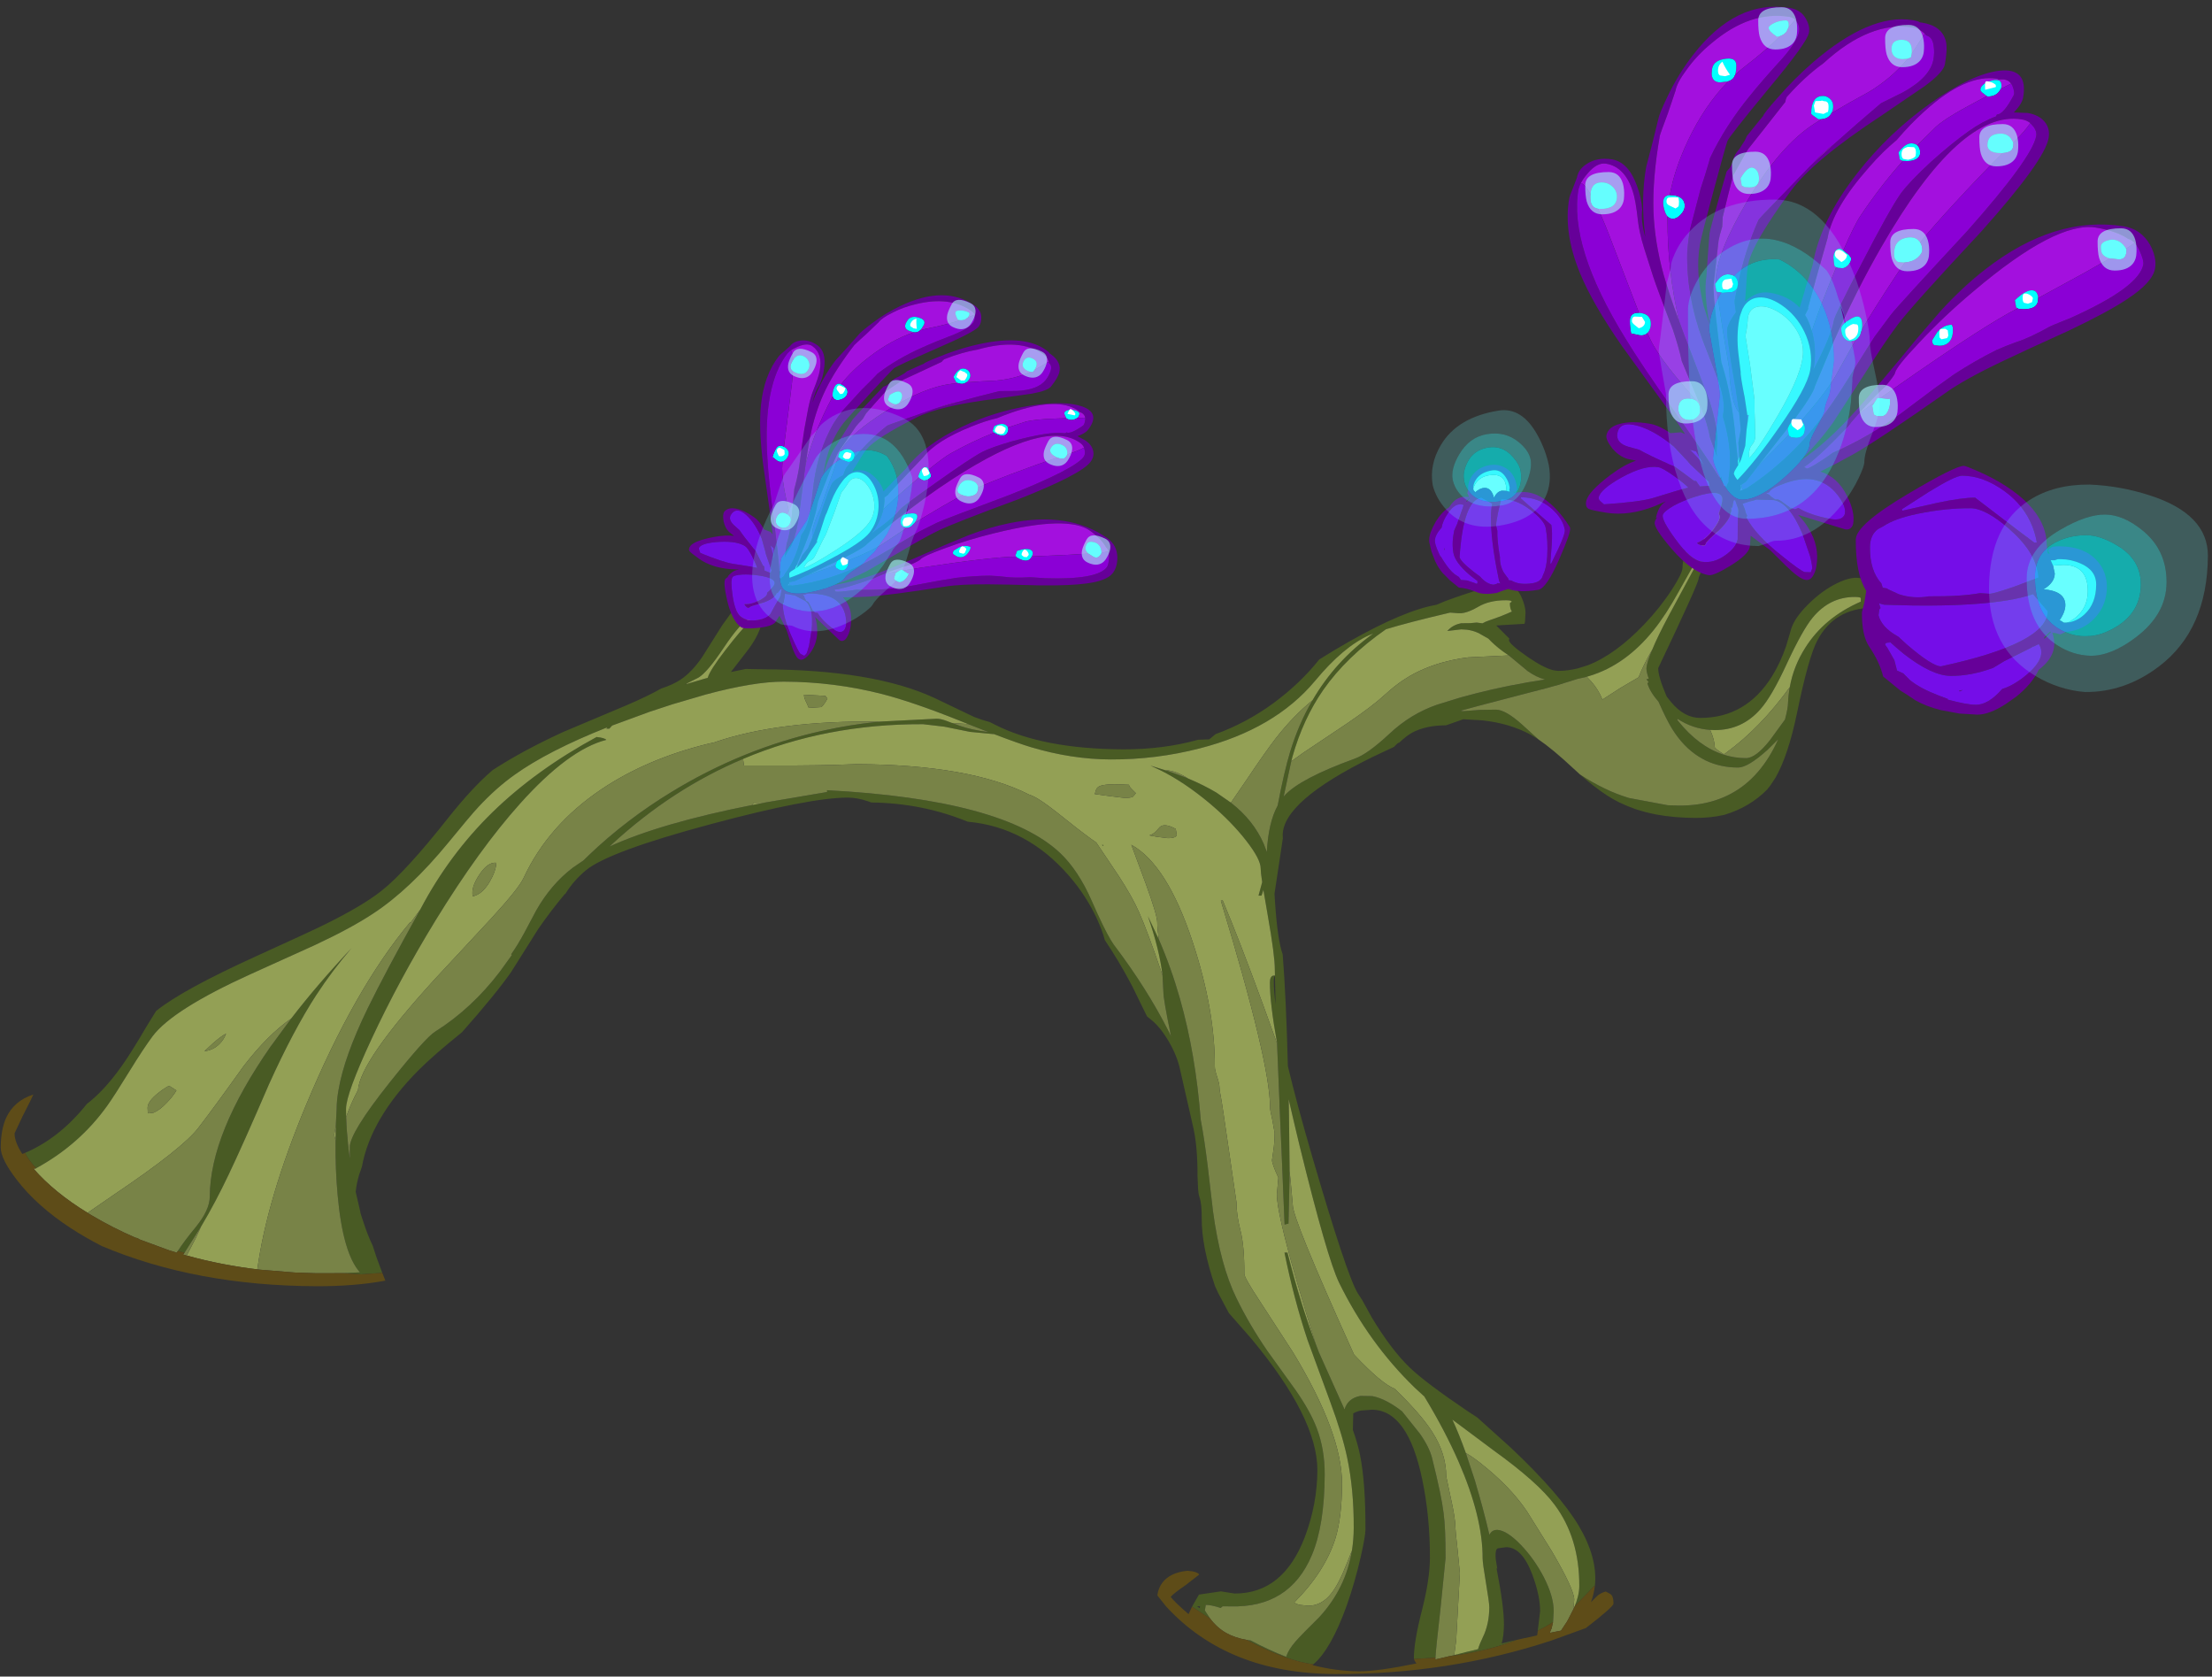 <?xml version="1.0" encoding="UTF-8" standalone="no"?>
<svg xmlns:ffdec="https://www.free-decompiler.com/flash" xmlns:xlink="http://www.w3.org/1999/xlink" ffdec:objectType="frame" height="279.25px" width="368.5px" xmlns="http://www.w3.org/2000/svg">
  <rect width="100%" height="100%" fill="#333333" stroke="none"/>
  <g transform="matrix(1.0, 0.0, 0.0, 1.0, 184.25, 279.25)">
    <use ffdec:characterId="14" height="558.2" transform="matrix(0.521, 0.002, -0.002, 0.498, -183.357, -279.259)" width="705.1" xlink:href="#sprite0"/>
  </g>
  <defs>
    <g id="sprite0" transform="matrix(1.0, 0.0, 0.0, 1.0, 127.5, 450.1)">
      <use ffdec:characterId="9" height="395.9" transform="matrix(1.0, 0.0, 0.0, 1.0, -127.5, -287.8)" width="598.4" xlink:href="#shape0"/>
      <use ffdec:characterId="11" height="191.7" transform="matrix(1.0, 0.0, 0.0, 1.0, 372.3, -450.1)" width="188.05" xlink:href="#sprite1"/>
      <use ffdec:characterId="13" height="89.1" transform="matrix(-0.005, 1.264, -1.264, -0.005, 577.588, -296.483)" width="65.8" xlink:href="#sprite2"/>
      <use ffdec:characterId="13" height="89.1" transform="matrix(-0.677, 0.117, 0.117, 0.677, 366.28, -317.403)" width="65.8" xlink:href="#sprite2"/>
      <use ffdec:characterId="11" height="191.7" transform="matrix(0.609, 0.311, -0.311, 0.609, 139.95, -371.25)" width="188.05" xlink:href="#sprite1"/>
    </g>
    <g id="shape0" transform="matrix(1.0, 0.0, 0.0, 1.0, 127.5, 287.8)">
      <path d="M181.25 -209.15 L178.5 -210.3 Q163.65 -216.45 153.65 -219.1 138.45 -223.1 122.3 -223.1 112.8 -223.1 97.35 -218.7 L86.75 -215.4 79.55 -212.9 67.45 -208.2 66.55 -207.15 65.6 -207.15 65.9 -207.6 Q47.05 -199.7 36.25 -191.55 30.4 -187.15 24.8 -180.8 22.2 -177.85 15.35 -169.0 3.05 -153.15 -8.75 -145.0 -15.6 -140.2 -27.2 -134.45 L-47.7 -124.65 Q-72.65 -112.7 -79.05 -103.75 -82.05 -99.5 -86.45 -91.95 -91.2 -83.8 -93.5 -80.4 -102.35 -67.35 -116.15 -59.4 -118.75 -62.3 -119.7 -64.5 L-120.35 -64.25 Q-108.95 -69.15 -100.0 -81.0 -94.5 -85.4 -88.95 -93.65 -85.85 -98.25 -81.1 -106.85 L-78.0 -112.15 Q-69.6 -119.3 -45.85 -130.7 -29.25 -138.65 -23.8 -141.5 -12.15 -147.6 -6.25 -152.5 1.4 -158.75 15.15 -177.1 22.85 -187.35 29.3 -193.15 39.2 -199.9 51.95 -206.05 L72.25 -215.1 Q78.95 -218.15 83.1 -220.65 86.9 -221.95 89.35 -223.7 92.95 -226.25 96.2 -231.3 L102.5 -241.85 105.3 -245.95 Q110.85 -250.45 114.35 -252.8 115.2 -251.5 115.45 -249.95 L115.6 -246.25 Q115.6 -240.6 111.1 -234.1 L105.35 -226.25 110.1 -227.3 115.7 -227.2 Q150.9 -227.2 170.35 -217.9 L183.25 -211.5 Q185.65 -210.55 188.2 -209.85 L189.9 -208.95 Q205.25 -200.9 230.9 -200.9 243.7 -200.9 254.85 -204.2 L258.4 -204.35 260.4 -206.1 Q270.25 -209.9 278.75 -216.45 287.45 -223.2 293.45 -231.2 298.2 -234.35 302.95 -237.2 320.55 -247.75 330.9 -249.65 333.15 -250.75 336.7 -252.05 L338.75 -252.8 339.45 -253.05 Q350.15 -256.85 352.5 -256.85 356.1 -256.85 358.1 -252.2 359.35 -249.15 359.35 -247.15 L359.2 -244.1 359.05 -243.4 350.0 -242.8 354.2 -238.45 354.1 -237.9 Q354.1 -236.65 360.15 -232.3 365.25 -228.65 368.35 -227.9 L369.8 -227.7 Q373.0 -227.7 376.3 -228.6 L379.3 -229.6 Q388.15 -233.2 397.4 -243.45 402.5 -249.1 406.2 -255.15 409.5 -260.55 409.5 -262.4 409.5 -269.1 419.45 -287.8 422.8 -286.85 427.8 -282.15 L420.85 -270.6 Q414.65 -260.1 414.65 -258.75 414.65 -257.15 401.85 -228.75 401.85 -225.95 404.4 -219.75 L404.6 -219.25 406.1 -217.3 Q410.3 -212.15 415.3 -212.15 429.95 -212.15 438.25 -226.15 440.9 -230.65 442.75 -236.35 L444.35 -242.15 Q445.5 -245.9 449.85 -250.4 454.1 -254.85 458.8 -257.3 464.0 -260.05 467.2 -258.85 470.9 -257.5 470.9 -251.05 470.9 -250.3 470.0 -249.2 458.05 -248.9 452.7 -238.2 449.9 -232.65 446.3 -213.95 443.55 -199.8 439.55 -192.35 L437.9 -189.7 437.0 -188.5 436.95 -188.4 Q431.35 -182.35 423.15 -179.75 418.9 -178.7 413.9 -178.7 407.15 -178.7 401.35 -179.8 397.9 -180.5 394.8 -181.55 392.05 -182.55 389.55 -183.8 L389.35 -183.9 Q387.55 -184.85 385.65 -186.1 381.6 -188.85 376.95 -193.1 380.95 -190.35 385.15 -188.3 L386.7 -187.55 388.7 -186.7 Q390.55 -185.95 392.45 -185.35 L392.8 -185.25 405.1 -182.9 408.75 -182.8 Q421.3 -182.8 429.8 -190.0 434.15 -193.7 437.45 -199.35 439.05 -202.1 440.3 -205.1 L436.9 -201.55 Q430.65 -195.6 427.5 -195.6 421.85 -195.6 417.2 -197.9 416.05 -198.5 414.95 -199.2 409.95 -202.45 406.3 -208.6 404.5 -211.65 402.0 -217.5 399.15 -220.9 398.4 -223.75 L398.65 -223.85 398.85 -224.0 398.1 -225.0 398.85 -225.2 Q398.1 -227.4 398.1 -228.55 398.1 -230.45 399.95 -235.0 401.7 -239.5 405.3 -246.6 L413.1 -261.85 412.8 -262.8 408.3 -254.35 Q404.3 -246.65 400.3 -241.4 391.45 -229.8 380.05 -226.1 L378.65 -225.65 376.1 -225.05 369.45 -222.85 368.5 -222.6 366.7 -222.05 361.05 -220.5 344.65 -215.95 338.75 -214.25 339.5 -214.1 344.95 -214.55 350.0 -214.65 Q353.1 -214.65 358.45 -209.65 L363.65 -204.75 361.2 -206.3 Q354.45 -210.1 345.7 -211.05 L339.6 -211.4 334.1 -209.35 Q327.65 -209.3 323.35 -206.9 321.55 -205.9 319.05 -203.4 L318.8 -203.4 318.45 -203.1 317.45 -202.05 310.7 -198.7 Q282.0 -183.8 282.0 -172.4 L282.05 -171.35 281.0 -163.8 279.45 -152.8 279.6 -150.45 Q280.45 -137.45 282.15 -132.5 283.3 -118.05 283.95 -95.15 286.85 -82.65 291.65 -65.65 302.95 -25.6 306.55 -19.35 L308.05 -16.95 311.05 -11.3 Q317.3 -0.5 323.3 5.5 328.35 10.55 342.0 20.1 L344.95 22.1 355.7 32.15 Q371.3 47.4 377.55 58.2 383.65 68.9 382.8 78.1 L376.45 85.0 376.2 85.55 Q377.8 81.55 377.8 78.4 377.8 62.3 369.8 51.2 364.5 43.75 350.1 33.0 L337.0 22.85 Q339.15 27.65 341.35 34.0 L341.55 34.65 344.35 43.4 344.55 44.15 Q347.0 52.65 349.0 61.35 349.8 59.55 351.7 59.7 354.65 59.95 359.05 64.65 363.3 69.25 366.35 75.25 369.65 81.85 369.65 86.85 L369.45 90.45 Q367.1 92.0 364.6 93.35 L364.5 94.1 364.7 92.25 365.3 86.85 Q365.3 81.65 362.8 74.7 359.5 65.45 354.35 65.45 L351.65 65.85 351.25 66.25 Q350.85 67.35 351.05 69.45 L351.55 72.65 351.3 72.45 Q353.75 85.3 353.75 91.25 353.75 95.1 353.05 97.65 L358.0 96.4 Q348.45 100.3 336.55 101.95 L337.9 101.6 341.6 100.6 341.8 100.55 345.5 99.6 Q346.0 97.8 347.05 95.55 349.05 91.2 349.05 85.6 349.05 84.05 347.95 77.4 346.85 70.75 346.85 69.2 346.85 55.5 339.1 37.05 334.65 26.5 328.0 15.15 L324.9 12.2 Q310.15 -2.65 300.6 -22.8 296.75 -31.0 287.8 -68.55 L286.15 -75.65 284.25 -84.05 284.35 -79.7 284.65 -59.95 284.65 -59.8 284.35 -42.5 283.1 -42.15 282.0 -67.55 281.4 -80.65 281.35 -81.55 281.35 -82.2 280.5 -101.85 280.45 -103.0 Q278.1 -116.25 278.1 -123.1 278.1 -125.1 279.1 -125.4 L279.7 -125.45 279.65 -127.5 Q279.65 -132.05 277.35 -145.4 L275.9 -154.05 275.3 -152.15 274.35 -152.15 275.5 -156.65 Q275.0 -160.1 275.0 -161.25 275.0 -164.25 270.45 -170.35 265.65 -176.8 258.55 -183.0 250.65 -189.85 243.1 -193.8 L239.6 -195.5 245.35 -193.65 250.95 -191.55 251.65 -191.25 Q256.7 -189.05 260.75 -186.55 L265.4 -183.2 Q272.7 -177.3 276.0 -169.35 L276.95 -166.75 Q277.4 -176.6 280.35 -182.3 282.4 -193.75 284.25 -200.2 286.95 -209.65 291.35 -217.55 298.65 -230.8 310.7 -239.95 L309.4 -239.4 Q301.15 -235.5 292.15 -224.05 279.35 -207.85 255.3 -201.3 241.4 -197.5 226.85 -197.5 214.4 -197.5 201.4 -201.5 197.35 -202.75 189.5 -205.85 L189.15 -205.85 181.85 -206.55 173.65 -208.25 166.85 -209.05 Q135.8 -209.05 109.35 -197.2 86.85 -187.2 67.65 -168.6 L66.8 -167.75 Q83.15 -175.65 112.35 -181.8 L116.75 -182.7 134.9 -186.0 136.25 -186.25 136.25 -186.85 Q192.7 -183.95 210.9 -166.1 216.7 -160.35 220.95 -150.35 225.0 -140.8 227.2 -137.05 L228.1 -135.6 Q238.8 -120.95 245.85 -106.5 L246.55 -105.0 Q244.05 -117.4 244.05 -119.8 L243.75 -125.35 243.75 -125.4 Q242.75 -133.95 239.0 -145.15 L242.5 -137.45 Q246.5 -127.95 249.35 -117.6 254.45 -99.15 256.15 -77.1 L256.25 -76.55 Q257.35 -70.65 258.45 -61.6 L260.2 -46.5 Q262.6 -28.5 267.8 -17.5 271.9 -8.75 277.75 0.1 L286.95 13.35 Q291.6 20.3 293.65 25.9 296.25 33.0 296.25 41.4 296.25 58.3 292.25 68.35 285.2 86.1 266.25 85.6 L263.8 85.6 263.55 85.8 263.15 86.15 Q260.05 85.1 258.4 85.15 L258.1 87.0 259.8 89.7 254.0 85.75 256.2 81.7 263.2 80.6 267.6 81.3 Q283.15 81.3 290.0 62.25 293.9 51.25 293.9 40.0 293.9 22.5 272.5 -4.1 L265.4 -12.5 261.95 -19.2 260.95 -21.45 Q256.6 -34.65 256.6 -44.0 256.6 -49.05 255.9 -51.05 L255.6 -52.2 255.4 -53.85 255.2 -58.2 Q255.2 -67.8 253.85 -74.2 L249.5 -93.8 Q248.6 -98.25 245.95 -103.05 243.3 -107.8 240.4 -110.3 L238.85 -111.6 234.1 -121.65 Q229.9 -129.95 225.25 -137.1 224.5 -140.1 222.75 -144.1 219.3 -151.85 213.75 -158.5 200.15 -174.8 181.25 -176.5 166.8 -182.65 150.45 -182.8 L149.35 -183.2 Q145.85 -184.4 143.0 -184.4 130.9 -184.4 99.3 -175.4 66.6 -166.1 59.3 -159.8 55.4 -156.4 52.8 -152.0 L52.35 -151.55 Q48.0 -146.05 44.1 -140.1 L35.45 -125.6 Q30.4 -118.0 19.8 -105.4 10.9 -97.85 6.1 -92.8 -9.25 -76.55 -12.0 -60.3 L-12.9 -57.55 Q-13.7 -54.65 -13.95 -51.9 L-12.45 -45.25 -12.35 -44.65 -11.6 -42.3 Q-10.15 -37.6 -8.45 -33.95 L-7.2 -30.0 -5.35 -24.85 -12.0 -24.35 -18.25 -24.7 -12.5 -25.0 Q-17.95 -31.35 -19.7 -50.6 -20.55 -59.8 -20.45 -69.1 L-20.4 -73.9 -20.15 -79.65 Q-20.15 -82.6 -19.55 -86.1 -17.8 -97.1 -10.35 -113.3 -4.85 -125.2 6.25 -146.25 L6.35 -146.45 Q15.5 -164.85 29.35 -179.1 43.15 -193.25 62.5 -204.35 65.15 -204.05 65.6 -203.4 53.55 -200.15 38.05 -181.9 25.05 -166.6 11.2 -142.75 -0.45 -122.65 -9.1 -103.0 -17.15 -84.7 -17.15 -79.65 L-17.1 -76.95 -16.9 -73.05 -16.85 -72.25 -16.6 -69.65 -16.55 -68.75 -16.5 -68.45 -16.5 -68.15 -16.35 -67.1 -16.3 -66.35 -16.15 -65.1 -16.05 -64.45 -15.85 -63.0 -15.9 -66.85 Q-15.9 -71.7 -3.4 -88.3 8.1 -103.55 11.25 -105.6 22.85 -113.3 31.8 -125.65 L35.7 -131.35 35.45 -131.55 Q37.5 -134.6 39.75 -139.0 L43.45 -146.35 Q48.15 -155.05 55.05 -160.6 L58.45 -163.05 60.1 -164.75 Q72.0 -176.75 86.65 -186.15 109.3 -200.7 134.6 -206.7 L134.65 -206.7 135.7 -206.95 Q143.5 -208.75 151.6 -209.7 L151.9 -209.75 152.85 -209.85 171.25 -210.9 Q172.55 -210.9 174.45 -210.15 L176.1 -209.5 176.65 -209.3 178.6 -208.55 Q182.55 -207.15 187.8 -206.5 L181.25 -209.15 M-34.8 -109.8 Q-26.45 -121.25 -15.6 -133.4 -21.65 -126.0 -26.8 -117.7 -34.15 -105.75 -41.85 -87.7 -50.1 -67.45 -54.65 -57.4 -58.85 -48.05 -63.35 -40.1 L-68.6 -31.35 -70.75 -31.9 Q-68.7 -35.25 -65.1 -39.85 -60.6 -45.65 -60.6 -50.15 -60.6 -71.25 -41.25 -100.55 L-40.95 -100.95 -35.6 -108.65 -34.75 -109.8 -34.8 -109.8 M354.05 -232.8 L352.1 -234.2 Q349.55 -236.15 347.5 -238.4 L344.35 -240.25 Q342.55 -241.1 340.65 -241.35 L339.0 -241.45 338.75 -241.45 334.35 -240.9 334.55 -241.1 Q336.2 -242.95 338.6 -243.45 L338.75 -243.5 341.7 -243.55 343.75 -243.75 345.6 -243.5 Q346.5 -244.05 347.75 -244.5 352.0 -246.0 355.0 -247.5 354.35 -248.4 354.35 -250.3 L354.9 -250.75 Q355.05 -251.25 353.1 -251.25 347.8 -251.25 344.25 -249.05 341.15 -247.1 338.75 -246.85 L338.1 -246.85 337.85 -246.85 335.25 -247.05 Q321.65 -243.65 314.75 -241.4 302.15 -232.15 294.8 -221.05 288.4 -211.35 285.0 -198.6 L284.65 -197.1 284.55 -196.7 282.25 -185.25 282.5 -185.6 Q287.4 -191.35 305.0 -198.1 309.15 -199.7 316.0 -206.45 322.75 -213.15 331.25 -216.25 L338.75 -218.7 343.7 -220.1 Q353.8 -222.85 365.65 -224.8 362.9 -225.55 360.1 -227.6 L354.25 -232.65 354.05 -232.8 M91.1 -222.15 L97.95 -224.3 Q98.65 -226.85 103.55 -233.55 108.65 -240.55 111.85 -243.75 L111.55 -244.65 Q108.2 -242.55 103.05 -234.4 97.85 -226.15 95.0 -224.35 L91.25 -222.35 90.65 -222.0 91.1 -222.15 M293.15 -2.45 L294.25 0.55 302.25 19.0 302.5 19.6 Q303.55 15.85 307.55 15.05 L311.35 15.1 311.6 15.15 Q315.8 16.05 320.9 20.15 L326.6 27.55 Q329.7 32.1 330.6 35.9 333.6 48.2 334.3 54.0 335.0 59.25 335.0 69.2 L333.45 86.05 Q332.0 99.8 331.9 102.5 L325.05 102.95 325.0 102.65 Q325.0 97.1 327.5 86.75 330.0 76.35 330.0 69.2 330.0 55.5 327.45 42.95 322.75 19.65 311.25 19.65 L307.7 19.95 Q306.5 20.2 305.3 20.9 L305.2 26.45 Q306.7 30.75 307.5 34.7 309.35 44.1 309.35 59.8 309.35 61.9 307.85 69.0 306.0 77.6 303.45 85.2 298.5 99.8 292.9 104.85 284.65 103.9 271.55 96.8 L271.7 96.8 272.15 96.9 272.75 96.95 Q278.55 100.15 284.15 102.4 284.9 99.95 287.15 97.25 289.2 94.8 294.7 89.1 303.15 79.4 305.05 66.8 305.6 63.1 305.6 59.2 305.6 46.3 303.4 35.65 301.8 27.85 297.9 17.0 L290.6 -3.55 Q286.15 -17.35 283.1 -32.8 L284.05 -32.8 Q286.25 -23.9 288.6 -16.1 290.8 -8.8 293.15 -2.45 M279.95 -115.8 L279.7 -125.4 Q279.35 -125.0 279.35 -123.4 279.35 -120.3 279.95 -115.8 M443.95 -222.55 Q445.1 -229.55 448.85 -235.75 454.9 -245.9 466.55 -251.25 L466.55 -252.35 Q466.55 -252.8 464.65 -252.8 456.6 -252.8 451.15 -245.8 448.0 -241.8 443.0 -230.45 438.2 -219.4 434.55 -215.1 428.7 -208.1 420.0 -208.1 L418.55 -208.15 Q412.9 -208.55 408.1 -211.8 L408.05 -211.4 408.25 -211.15 Q414.9 -202.55 422.85 -199.9 426.3 -198.75 430.0 -198.75 433.2 -198.75 437.75 -204.9 L442.45 -211.7 Q443.4 -215.55 443.4 -217.15 443.5 -219.9 443.95 -222.55 M423.4 -282.5 Q420.85 -282.05 417.9 -275.85 415.75 -271.25 414.65 -266.85 L414.65 -265.9 Q417.5 -267.7 420.4 -273.8 422.85 -278.95 423.4 -282.5 M256.45 86.25 L256.55 85.6 255.6 85.6 256.45 86.25" fill="#495b24" fill-rule="evenodd" stroke="none"/>
      <path d="M-116.15 -59.4 Q-102.35 -67.35 -93.5 -80.4 -91.2 -83.8 -86.45 -91.95 -82.05 -99.5 -79.05 -103.75 -72.65 -112.7 -47.7 -124.65 L-27.2 -134.45 Q-15.6 -140.2 -8.75 -145.0 3.05 -153.15 15.35 -169.0 22.2 -177.85 24.8 -180.8 30.4 -187.15 36.25 -191.55 47.05 -199.7 65.9 -207.6 L65.6 -207.15 66.55 -207.15 67.45 -208.2 79.55 -212.9 86.75 -215.4 97.35 -218.7 Q112.8 -223.1 122.3 -223.1 138.45 -223.1 153.65 -219.1 163.65 -216.45 178.5 -210.3 L181.25 -209.15 176.1 -209.5 174.45 -210.15 Q172.55 -210.9 171.25 -210.9 L152.85 -209.85 Q120.8 -210.2 100.25 -202.75 L100.2 -202.7 98.25 -202.25 Q78.6 -197.15 64.0 -186.8 47.1 -174.75 39.35 -157.15 37.85 -153.65 29.05 -143.55 L11.15 -123.25 Q-12.75 -95.65 -13.35 -85.95 -15.65 -81.4 -17.1 -76.95 L-17.15 -79.65 Q-17.15 -84.7 -9.1 -103.0 -0.45 -122.65 11.2 -142.75 25.05 -166.6 38.05 -181.9 53.55 -200.15 65.6 -203.4 65.15 -204.05 62.5 -204.35 43.15 -193.25 29.35 -179.1 15.5 -164.85 6.35 -146.45 L3.3 -142.05 3.1 -142.15 Q-14.55 -119.9 -29.95 -80.85 -42.35 -49.3 -45.3 -25.9 L-44.4 -25.75 Q-56.75 -27.2 -67.9 -30.4 L-65.0 -36.3 -63.35 -40.1 Q-58.85 -48.05 -54.65 -57.4 -50.1 -67.45 -41.85 -87.7 -34.15 -105.75 -26.8 -117.7 -21.65 -126.0 -15.6 -133.4 -26.45 -121.25 -34.8 -109.8 -42.35 -104.25 -50.0 -93.75 -59.05 -80.35 -64.35 -73.1 -69.35 -66.25 -90.7 -51.05 L-99.65 -44.55 Q-110.35 -51.35 -116.95 -59.2 L-117.0 -59.25 -116.25 -59.35 -116.15 -59.4 M-20.4 -73.9 L-20.45 -69.1 -20.9 -70.9 -20.4 -73.9 M242.5 -137.45 L239.0 -145.15 Q242.75 -133.95 243.75 -125.4 238.8 -140.4 236.1 -146.6 233.95 -151.65 229.55 -158.65 L222.4 -169.7 Q219.0 -172.1 212.55 -177.45 206.6 -182.4 204.15 -183.95 202.25 -185.2 200.85 -185.65 181.85 -195.6 145.6 -195.6 L137.85 -195.3 Q128.25 -195.0 109.65 -195.0 L109.35 -197.2 Q135.8 -209.05 166.85 -209.05 L173.65 -208.25 181.85 -206.55 189.15 -205.85 189.5 -205.85 Q197.35 -202.75 201.4 -201.5 214.4 -197.5 226.85 -197.5 241.4 -197.5 255.3 -201.3 279.35 -207.85 292.15 -224.05 301.15 -235.5 309.4 -239.4 L310.7 -239.95 Q298.65 -230.8 291.35 -217.55 285.25 -212.3 279.75 -204.9 276.4 -200.35 270.4 -190.9 L265.4 -183.2 260.75 -186.55 Q256.7 -189.05 251.65 -191.25 247.55 -193.95 244.5 -193.95 L245.35 -193.65 239.6 -195.5 243.1 -193.8 Q250.65 -189.85 258.55 -183.0 265.65 -176.8 270.45 -170.35 275.0 -164.25 275.0 -161.25 275.0 -160.1 275.5 -156.65 L274.35 -152.15 275.3 -152.15 275.9 -154.05 277.35 -145.4 Q279.65 -132.05 279.65 -127.5 L279.7 -125.45 279.1 -125.4 Q278.1 -125.1 278.1 -123.1 278.1 -116.25 280.45 -103.0 L280.5 -101.85 280.45 -102.75 276.05 -115.35 Q268.05 -137.9 262.9 -150.5 L262.3 -150.4 Q278.3 -96.1 278.3 -81.4 278.3 -80.4 279.05 -77.1 L279.8 -72.8 Q279.8 -69.5 279.4 -66.8 L279.0 -63.7 Q279.05 -62.25 281.05 -57.85 L280.6 -52.2 Q280.6 -46.35 286.9 -23.8 289.9 -13.1 293.15 -2.45 290.8 -8.8 288.6 -16.1 286.25 -23.9 284.05 -32.8 L283.1 -32.8 Q286.15 -17.35 290.6 -3.55 L297.9 17.0 Q301.8 27.85 303.4 35.65 305.6 46.3 305.6 59.2 305.6 63.1 305.05 66.8 L303.4 71.2 Q300.85 78.05 298.55 81.1 295.45 85.3 291.1 85.3 L288.35 85.0 Q287.1 84.65 286.7 84.2 296.45 73.85 299.75 62.75 301.8 55.75 301.8 44.5 301.8 27.7 286.05 0.7 L275.2 -16.65 Q270.3 -24.35 270.3 -25.6 270.3 -34.9 269.0 -40.15 267.7 -45.35 267.7 -49.5 L263.5 -78.8 262.8 -83.45 Q262.1 -87.1 262.1 -88.1 262.1 -89.1 261.35 -91.45 260.6 -93.8 260.6 -94.8 260.6 -113.9 253.35 -136.55 245.1 -162.4 233.6 -169.0 L238.2 -156.2 Q242.0 -145.45 242.0 -143.0 242.0 -141.1 242.5 -137.45 M116.75 -182.7 L112.35 -181.8 112.8 -182.5 115.9 -182.55 116.75 -182.7 M284.65 -59.95 L284.35 -79.7 284.25 -84.05 286.15 -75.65 287.8 -68.55 Q296.75 -31.0 300.6 -22.8 310.15 -2.65 324.9 12.2 L328.0 15.15 Q334.65 26.5 339.1 37.05 346.85 55.5 346.85 69.2 346.85 70.75 347.95 77.4 349.05 84.05 349.05 85.6 349.05 91.2 347.05 95.55 346.0 97.8 345.5 99.6 L341.8 100.55 341.6 100.6 337.9 101.6 338.5 96.7 339.6 74.2 338.85 66.5 Q338.1 59.8 338.1 58.8 338.1 55.9 336.6 49.05 L335.1 41.8 Q335.1 34.3 330.55 26.95 327.0 21.15 318.5 12.6 314.3 10.95 305.5 1.25 L304.7 -0.55 Q285.7 -44.05 285.7 -48.7 L285.05 -55.95 284.65 -59.95 M341.35 34.0 Q339.15 27.65 337.0 22.85 L350.1 33.0 Q364.5 43.75 369.8 51.2 377.8 62.3 377.8 78.4 377.8 81.55 376.2 85.55 L375.95 86.05 376.2 82.9 Q376.2 79.55 369.0 66.8 L361.0 53.5 Q355.6 45.15 345.9 37.25 343.3 35.15 341.35 34.0 M378.65 -225.65 L380.05 -226.1 Q391.45 -229.8 400.3 -241.4 404.3 -246.65 408.3 -254.35 L412.8 -262.8 413.1 -261.85 405.3 -246.6 Q401.7 -239.5 399.95 -235.0 396.95 -229.45 395.6 -225.65 L389.85 -222.1 384.05 -218.15 Q382.8 -221.45 380.45 -224.2 L379.05 -225.75 378.65 -225.65 M284.65 -197.1 L285.0 -198.6 Q288.4 -211.35 294.8 -221.05 302.15 -232.15 314.75 -241.4 321.65 -243.65 335.25 -247.05 L337.85 -246.85 338.1 -246.85 338.75 -246.85 Q341.15 -247.1 344.25 -249.05 347.8 -251.25 353.1 -251.25 355.05 -251.25 354.9 -250.75 L354.35 -250.3 Q354.35 -248.4 355.0 -247.5 352.0 -246.0 347.75 -244.5 346.5 -244.05 345.6 -243.5 L343.75 -243.75 341.7 -243.55 338.75 -243.5 338.6 -243.45 Q336.2 -242.95 334.55 -241.1 L334.35 -240.9 338.75 -241.45 339.0 -241.45 340.65 -241.35 Q342.55 -241.1 344.35 -240.25 L347.5 -238.4 Q349.55 -236.15 352.1 -234.2 L354.05 -232.8 341.1 -232.1 338.75 -231.75 Q332.45 -230.6 327.25 -228.3 320.55 -225.4 314.65 -219.65 310.6 -215.7 302.45 -209.85 L288.35 -199.9 284.65 -197.1 M91.25 -222.35 L95.0 -224.35 Q97.85 -226.15 103.05 -234.4 108.2 -242.55 111.55 -244.65 L111.85 -243.75 Q108.65 -240.55 103.55 -233.55 98.65 -226.85 97.95 -224.3 L91.1 -222.15 91.25 -222.35 M134.35 -214.65 Q135.3 -215.6 136.25 -217.5 L135.6 -218.4 132.65 -218.55 128.75 -218.75 Q128.75 -217.65 129.55 -216.1 L130.3 -214.35 134.35 -214.65 M25.15 -158.1 Q22.45 -153.85 23.1 -150.9 26.1 -151.55 28.45 -155.7 30.45 -159.3 30.6 -162.15 27.9 -162.5 25.15 -158.1 M247.85 -171.85 Q248.2 -172.2 248.1 -172.5 L247.8 -174.35 Q244.2 -176.4 242.7 -174.95 L241.4 -173.45 Q240.5 -172.5 239.35 -172.15 L241.75 -171.7 245.3 -171.25 Q247.25 -171.25 247.85 -171.85 M232.8 -189.05 Q225.15 -189.55 223.2 -188.45 222.5 -188.05 222.25 -187.3 L221.85 -185.9 226.5 -185.25 231.4 -184.65 Q233.45 -184.65 234.1 -185.1 L235.0 -186.25 233.65 -187.65 Q232.8 -188.5 232.8 -189.05 M224.35 -168.75 L224.75 -168.55 224.35 -169.05 224.35 -168.75 M418.55 -208.15 L420.0 -208.1 Q428.7 -208.1 434.55 -215.1 438.2 -219.4 443.0 -230.45 448.0 -241.8 451.15 -245.8 456.6 -252.8 464.65 -252.8 466.55 -252.8 466.55 -252.35 L466.55 -251.25 Q454.9 -245.9 448.85 -235.75 445.1 -229.55 443.95 -222.55 434.6 -208.9 423.7 -200.55 L423.0 -200.0 Q420.0 -201.9 420.0 -202.5 420.0 -204.8 418.55 -208.15 M423.4 -282.5 Q422.85 -278.95 420.4 -273.8 417.5 -267.7 414.65 -265.9 L414.65 -266.85 Q415.75 -271.25 417.9 -275.85 420.85 -282.05 423.4 -282.5 M-57.65 -101.25 Q-56.3 -102.65 -55.6 -104.65 -56.9 -104.05 -59.75 -101.45 L-62.5 -98.75 Q-59.6 -99.15 -57.65 -101.25 M-80.6 -79.8 Q-80.6 -77.9 -80.35 -77.9 L-78.75 -78.1 Q-76.75 -78.95 -74.55 -81.4 -72.6 -83.45 -71.4 -85.6 L-73.75 -87.15 Q-75.15 -86.45 -77.3 -84.65 -80.6 -81.85 -80.6 -79.8" fill="#93a055" fill-rule="evenodd" stroke="none"/>
      <path d="M181.25 -209.15 L187.8 -206.5 Q182.55 -207.15 178.6 -208.55 L176.65 -209.3 176.1 -209.5 181.25 -209.15 M152.85 -209.85 L151.9 -209.75 151.6 -209.7 Q143.5 -208.75 135.7 -206.95 L134.65 -206.7 134.6 -206.7 Q109.3 -200.7 86.65 -186.15 72.0 -176.75 60.1 -164.75 L58.45 -163.05 55.05 -160.6 Q48.15 -155.05 43.45 -146.35 L39.75 -139.0 Q37.5 -134.6 35.45 -131.55 L35.7 -131.35 31.8 -125.65 Q22.85 -113.3 11.25 -105.6 8.1 -103.55 -3.4 -88.3 -15.9 -71.7 -15.9 -66.85 L-15.85 -63.0 -16.05 -64.45 -16.15 -65.1 -16.3 -66.35 -16.35 -67.1 -16.5 -68.15 -16.5 -68.45 -16.55 -68.75 -16.6 -69.65 -16.85 -72.25 -16.9 -73.05 -17.1 -76.95 Q-15.65 -81.4 -13.35 -85.95 -12.75 -95.65 11.15 -123.25 L29.05 -143.55 Q37.85 -153.65 39.35 -157.15 47.1 -174.75 64.0 -186.8 78.6 -197.15 98.25 -202.25 L100.2 -202.7 100.25 -202.75 Q120.8 -210.2 152.85 -209.85 M6.35 -146.45 L6.25 -146.25 Q-4.85 -125.2 -10.35 -113.3 -17.8 -97.1 -19.55 -86.1 -20.15 -82.6 -20.15 -79.65 L-20.4 -73.9 -20.9 -70.9 -20.45 -69.1 Q-20.55 -59.8 -19.7 -50.6 -17.95 -31.35 -12.5 -25.0 L-18.25 -24.7 -23.9 -24.65 -26.75 -24.65 -33.3 -24.85 -44.4 -25.75 -45.3 -25.9 Q-42.35 -49.3 -29.95 -80.85 -14.55 -119.9 3.1 -142.15 L3.3 -142.05 6.35 -146.45 M259.8 89.7 L258.1 87.0 258.4 85.15 Q260.05 85.1 263.15 86.15 L263.55 85.8 263.8 85.6 266.25 85.6 Q285.2 86.1 292.25 68.35 296.25 58.3 296.25 41.4 296.25 33.0 293.65 25.9 291.6 20.3 286.95 13.35 L277.75 0.1 Q271.9 -8.75 267.8 -17.5 262.6 -28.5 260.2 -46.5 L258.45 -61.6 Q257.35 -70.65 256.25 -76.55 L256.15 -77.1 Q254.45 -99.15 249.35 -117.6 246.5 -127.95 242.5 -137.45 242.0 -141.1 242.0 -143.0 242.0 -145.45 238.2 -156.2 L233.6 -169.0 Q245.1 -162.4 253.35 -136.55 260.6 -113.9 260.6 -94.8 260.6 -93.8 261.35 -91.45 262.1 -89.1 262.1 -88.1 262.1 -87.1 262.8 -83.45 L263.5 -78.8 267.7 -49.5 Q267.7 -45.35 269.0 -40.15 270.3 -34.9 270.3 -25.6 270.3 -24.35 275.2 -16.65 L286.05 0.7 Q301.8 27.7 301.8 44.5 301.8 55.75 299.75 62.75 296.45 73.85 286.7 84.2 287.1 84.65 288.35 85.0 L291.1 85.3 Q295.45 85.3 298.55 81.1 300.85 78.05 303.4 71.2 L305.05 66.8 Q303.15 79.4 294.7 89.1 289.2 94.8 287.15 97.25 284.9 99.95 284.15 102.4 278.55 100.15 272.75 96.95 L272.15 96.9 271.7 96.8 271.55 96.8 Q267.8 96.15 264.95 94.5 262.0 92.75 259.8 89.7 M243.75 -125.4 L243.75 -125.35 244.05 -119.8 Q244.05 -117.4 246.55 -105.0 L245.85 -106.5 Q238.8 -120.95 228.1 -135.6 L227.2 -137.05 Q225.0 -140.8 220.95 -150.35 216.7 -160.35 210.9 -166.1 192.7 -183.95 136.25 -186.85 L136.25 -186.25 134.9 -186.0 116.75 -182.7 115.9 -182.55 112.8 -182.5 112.35 -181.8 Q83.15 -175.65 66.8 -167.75 L67.65 -168.6 Q86.85 -187.2 109.35 -197.2 L109.65 -195.0 Q128.25 -195.0 137.85 -195.3 L145.6 -195.6 Q181.85 -195.6 200.85 -185.65 202.25 -185.2 204.15 -183.95 206.6 -182.4 212.55 -177.45 219.0 -172.1 222.4 -169.7 L229.55 -158.65 Q233.95 -151.65 236.1 -146.6 238.8 -140.4 243.75 -125.4 M291.35 -217.55 Q286.95 -209.65 284.25 -200.2 282.4 -193.75 280.35 -182.3 277.4 -176.6 276.95 -166.75 L276.0 -169.35 Q272.7 -177.3 265.4 -183.2 L270.4 -190.9 Q276.4 -200.35 279.75 -204.9 285.25 -212.3 291.35 -217.55 M251.65 -191.25 L250.95 -191.55 245.35 -193.65 244.5 -193.95 Q247.55 -193.95 251.65 -191.25 M280.5 -101.85 L281.35 -82.2 281.35 -81.55 281.4 -80.65 282.0 -67.55 283.1 -42.15 284.35 -42.5 284.65 -59.8 284.65 -59.95 285.05 -55.95 285.7 -48.7 Q285.7 -44.05 304.7 -0.55 L305.5 1.25 Q314.3 10.95 318.5 12.6 327.0 21.15 330.55 26.95 335.1 34.3 335.1 41.8 L336.6 49.05 Q338.1 55.9 338.1 58.8 338.1 59.8 338.85 66.5 L339.6 74.2 338.5 96.7 337.9 101.6 336.55 101.95 336.45 101.95 335.3 102.25 331.85 103.1 331.85 102.95 331.9 102.5 Q332.0 99.8 333.45 86.05 L335.0 69.2 Q335.0 59.25 334.3 54.0 333.6 48.2 330.6 35.9 329.7 32.1 326.6 27.55 L320.9 20.15 Q315.8 16.05 311.6 15.15 L311.35 15.1 307.55 15.05 Q303.55 15.85 302.5 19.6 L302.25 19.0 294.25 0.55 293.15 -2.45 Q289.9 -13.1 286.9 -23.8 280.6 -46.35 280.6 -52.2 L281.05 -57.85 Q279.05 -62.25 279.0 -63.7 L279.4 -66.8 Q279.8 -69.5 279.8 -72.8 L279.05 -77.1 Q278.3 -80.4 278.3 -81.4 278.3 -96.1 262.3 -150.4 L262.9 -150.5 Q268.05 -137.9 276.05 -115.35 L280.45 -102.75 280.5 -101.85 M369.45 90.45 L369.65 86.85 Q369.65 81.85 366.35 75.25 363.3 69.25 359.05 64.65 354.65 59.95 351.7 59.7 349.8 59.55 349.0 61.35 347.0 52.65 344.55 44.15 L344.35 43.4 341.55 34.65 341.35 34.0 Q343.3 35.15 345.9 37.25 355.6 45.15 361.0 53.5 L369.0 66.8 Q376.2 79.55 376.2 82.9 L375.95 86.05 375.95 86.1 374.25 89.6 373.85 90.35 372.0 93.3 368.4 94.05 369.0 92.55 369.45 90.45 M363.65 -204.75 L358.45 -209.65 Q353.1 -214.65 350.0 -214.65 L344.95 -214.55 339.5 -214.1 338.75 -214.25 344.65 -215.95 361.05 -220.5 366.7 -222.05 368.5 -222.6 369.45 -222.85 376.1 -225.05 378.65 -225.65 379.05 -225.75 380.45 -224.2 Q382.8 -221.45 384.05 -218.15 L389.85 -222.1 395.6 -225.65 Q396.95 -229.45 399.95 -235.0 398.1 -230.45 398.1 -228.55 398.1 -227.4 398.85 -225.2 L398.1 -225.0 398.85 -224.0 398.65 -223.85 398.4 -223.75 Q399.15 -220.9 402.0 -217.5 404.5 -211.65 406.3 -208.6 409.95 -202.45 414.95 -199.2 416.05 -198.5 417.2 -197.9 421.85 -195.6 427.5 -195.6 430.65 -195.6 436.9 -201.55 L440.3 -205.1 Q439.05 -202.1 437.45 -199.35 434.15 -193.7 429.8 -190.0 421.3 -182.8 408.75 -182.8 L405.1 -182.9 392.8 -185.25 392.45 -185.35 Q390.55 -185.95 388.7 -186.7 L386.7 -187.55 385.15 -188.3 Q380.95 -190.35 376.95 -193.1 L375.75 -194.25 374.9 -195.05 Q368.2 -201.55 363.65 -204.75 M-99.65 -44.55 L-90.7 -51.05 Q-69.35 -66.25 -64.35 -73.1 -59.05 -80.35 -50.0 -93.75 -42.35 -104.25 -34.8 -109.8 L-34.75 -109.8 -35.6 -108.65 -40.95 -100.95 -41.25 -100.55 Q-60.6 -71.25 -60.6 -50.15 -60.6 -45.65 -65.1 -39.85 -68.7 -35.25 -70.75 -31.9 L-71.1 -31.35 -72.65 -31.85 -73.35 -32.05 -82.8 -35.65 -83.05 -35.75 Q-83.6 -36.2 -84.3 -36.3 -91.65 -39.6 -98.4 -43.75 L-99.65 -44.55 M-63.35 -40.1 L-65.0 -36.3 -67.9 -30.4 -67.9 -30.35 -68.6 -30.6 -69.05 -30.7 -68.6 -31.35 -63.35 -40.1 M284.65 -197.1 L288.35 -199.9 302.45 -209.85 Q310.6 -215.7 314.65 -219.65 320.55 -225.4 327.25 -228.3 332.45 -230.6 338.75 -231.75 L341.1 -232.1 354.05 -232.8 354.25 -232.65 360.1 -227.6 Q362.9 -225.55 365.65 -224.8 353.8 -222.85 343.7 -220.1 L338.75 -218.7 331.25 -216.25 Q322.75 -213.15 316.0 -206.45 309.15 -199.7 305.0 -198.1 287.4 -191.35 282.5 -185.6 L282.25 -185.25 284.55 -196.7 284.65 -197.1 M134.35 -214.65 L130.3 -214.35 129.55 -216.1 Q128.75 -217.65 128.75 -218.75 L132.65 -218.55 135.6 -218.4 136.25 -217.5 Q135.3 -215.6 134.35 -214.65 M25.15 -158.1 Q27.9 -162.5 30.6 -162.15 30.45 -159.3 28.45 -155.7 26.1 -151.55 23.1 -150.9 22.45 -153.85 25.15 -158.1 M247.85 -171.85 Q247.25 -171.25 245.3 -171.25 L241.75 -171.7 239.35 -172.15 Q240.5 -172.5 241.4 -173.45 L242.7 -174.95 Q244.2 -176.4 247.8 -174.35 L248.1 -172.5 Q248.2 -172.2 247.85 -171.85 M232.8 -189.05 Q232.8 -188.5 233.65 -187.65 L235.0 -186.25 234.1 -185.1 Q233.45 -184.65 231.4 -184.65 L226.5 -185.25 221.85 -185.9 222.25 -187.3 Q222.5 -188.05 223.2 -188.45 225.15 -189.55 232.8 -189.05 M418.55 -208.15 Q420.0 -204.8 420.0 -202.5 420.0 -201.9 423.0 -200.0 L423.7 -200.55 Q434.6 -208.9 443.95 -222.55 443.5 -219.9 443.4 -217.15 443.4 -215.55 442.45 -211.7 L437.75 -204.9 Q433.2 -198.75 430.0 -198.75 426.3 -198.75 422.85 -199.9 414.9 -202.55 408.25 -211.15 L408.05 -211.4 408.1 -211.8 Q412.9 -208.55 418.55 -208.15 M-57.65 -101.25 Q-59.6 -99.15 -62.5 -98.75 L-59.75 -101.45 Q-56.9 -104.05 -55.6 -104.65 -56.3 -102.65 -57.65 -101.25 M-80.6 -79.8 Q-80.6 -81.85 -77.3 -84.65 -75.15 -86.45 -73.75 -87.15 L-71.4 -85.6 Q-72.6 -83.45 -74.55 -81.4 -76.75 -78.95 -78.75 -78.1 L-80.35 -77.9 Q-80.6 -77.9 -80.6 -79.8" fill="#788347" fill-rule="evenodd" stroke="none"/>
      <path d="M224.35 -168.75 L224.35 -169.05 224.75 -168.55 224.35 -168.75" fill="#5b712d" fill-rule="evenodd" stroke="none"/>
      <path d="M-18.25 -24.7 L-12.0 -24.35 -5.35 -24.85 -4.35 -22.25 Q-14.2 -20.3 -26.4 -20.3 -64.95 -20.3 -95.05 -33.45 -100.25 -36.2 -105.0 -39.4 -115.85 -46.75 -122.3 -55.45 -127.5 -62.45 -127.5 -66.25 -127.5 -72.3 -125.8 -76.25 -123.3 -81.95 -117.15 -84.05 -117.55 -82.95 -120.5 -76.9 L-123.1 -71.05 Q-123.1 -68.15 -120.6 -64.15 L-120.35 -64.25 -119.7 -64.5 Q-118.75 -62.3 -116.15 -59.4 L-116.25 -59.35 -117.0 -59.25 -116.95 -59.2 Q-110.35 -51.35 -99.65 -44.55 L-98.4 -43.75 Q-91.65 -39.6 -84.3 -36.3 -83.6 -36.2 -83.05 -35.75 L-82.8 -35.65 -73.35 -32.05 -72.65 -31.85 -71.1 -31.35 -70.75 -31.9 -68.6 -31.35 -69.05 -30.7 -68.6 -30.6 -67.9 -30.35 -67.9 -30.4 Q-56.75 -27.2 -44.4 -25.75 L-33.3 -24.85 -26.75 -24.65 -23.9 -24.65 -18.25 -24.7 M254.0 85.75 L259.8 89.7 Q262.0 92.75 264.95 94.5 267.8 96.15 271.55 96.8 284.65 103.9 292.9 104.85 L292.65 105.1 292.6 105.15 Q300.25 107.15 307.5 107.15 313.45 107.15 325.85 104.45 325.15 103.6 325.05 102.95 L331.9 102.5 331.85 102.95 331.85 103.1 335.3 102.25 336.45 101.95 336.55 101.95 Q348.45 100.3 358.0 96.4 L358.1 96.4 358.45 96.3 363.85 95.05 364.4 94.9 364.4 94.8 364.5 94.1 364.6 93.35 Q367.1 92.0 369.45 90.45 L369.0 92.55 368.4 94.05 372.0 93.3 373.85 90.35 374.25 89.6 375.95 86.1 375.95 86.05 376.2 85.55 376.45 85.0 382.8 78.1 Q382.5 81.0 381.55 83.75 L383.4 81.8 Q384.45 80.7 386.25 80.15 387.75 80.9 388.1 81.3 388.75 82.1 388.75 84.2 388.75 85.25 379.95 92.4 L369.0 96.6 Q336.1 108.1 299.8 108.1 265.5 108.1 245.7 85.7 L242.9 82.05 Q243.15 79.6 244.5 77.75 246.95 74.35 252.5 73.75 L254.15 73.95 Q255.85 74.3 256.25 75.0 L252.0 78.5 Q248.2 81.25 247.15 82.5 248.25 84.05 252.5 87.9 L252.9 88.25 254.0 85.75" fill="#5e4c18" fill-rule="evenodd" stroke="none"/>
    </g>
    <g id="sprite1" transform="matrix(1.0, 0.0, 0.0, 1.0, 0.0, 0.0)">
      <use ffdec:characterId="10" height="191.7" transform="matrix(1.0, 0.0, 0.0, 1.0, 0.0, 0.0)" width="188.05" xlink:href="#shape1"/>
    </g>
    <g id="shape1" transform="matrix(1.0, 0.0, 0.0, 1.0, 0.0, 0.0)">
      <path d="M181.35 78.55 Q180.4 77.45 179.3 77.2 175.6 74.55 168.95 73.45 156.25 71.35 129.9 94.9 120.4 103.3 112.55 112.2 105.25 120.3 104.9 122.3 104.8 123.1 101.65 127.05 100.1 128.45 98.7 130.0 95.9 132.9 93.2 136.15 L90.9 138.95 90.0 140.2 Q79.55 151.65 75.95 153.85 L76.45 154.25 76.9 154.45 Q78.3 154.05 83.25 150.5 L85.05 149.15 Q96.4 143.9 106.5 136.15 L117.45 127.5 123.8 122.7 Q130.6 118.05 137.35 114.5 140.6 113.0 143.65 111.85 147.75 110.5 154.45 106.55 L155.75 105.95 160.9 103.75 Q182.9 93.35 184.15 85.7 184.35 84.4 183.0 81.25 L182.85 80.9 Q182.15 79.45 181.35 78.55 M187.9 87.05 Q187.15 91.7 179.15 97.25 173.1 101.55 160.7 107.8 146.0 114.85 139.0 118.4 126.8 124.55 120.85 129.1 99.85 144.65 91.8 149.5 86.65 152.55 81.15 155.4 86.75 157.3 89.65 163.4 92.35 168.9 91.7 172.8 91.55 173.7 90.85 174.35 90.15 174.9 89.15 174.7 L74.05 169.9 Q76.05 171.95 77.45 174.4 81.05 180.5 80.0 187.0 79.85 188.35 79.3 189.55 78.3 191.95 76.55 191.65 74.55 191.35 70.1 186.8 L65.2 181.75 58.95 176.95 58.7 180.65 Q58.25 183.3 52.45 187.05 47.15 190.45 45.6 190.2 40.3 189.35 33.75 181.5 27.95 174.5 28.25 172.6 28.35 171.9 29.0 170.9 L28.6 171.15 Q29.2 168.5 30.0 167.35 30.6 166.4 31.8 165.55 L28.2 167.2 Q19.95 170.6 12.8 169.45 8.05 168.65 7.15 168.2 6.0 167.6 6.3 165.7 6.85 162.5 14.05 156.8 18.55 153.25 22.2 152.0 L20.3 151.6 Q17.25 151.1 14.65 148.0 12.45 145.1 12.7 143.55 13.2 140.75 17.0 139.7 20.75 138.65 26.4 139.6 29.45 140.1 33.15 142.75 L36.5 142.45 37.85 143.05 34.65 138.15 17.8 114.05 Q8.1 99.65 4.0 89.25 -1.35 75.75 0.5 64.35 0.6 63.55 1.7 60.85 L2.95 57.35 Q3.35 54.7 6.0 52.85 9.35 50.5 14.1 51.25 19.4 52.15 22.15 60.1 23.6 64.05 23.85 68.0 23.4 71.7 24.8 76.95 L24.85 77.0 Q23.3 64.55 25.05 53.8 L27.0 45.85 28.85 37.85 Q29.2 35.85 31.8 30.15 35.25 22.55 39.85 16.3 53.6 -2.45 70.65 0.35 74.4 0.95 76.0 4.1 77.3 6.5 76.95 8.6 76.4 11.9 64.0 27.55 51.45 43.6 51.0 45.0 50.15 47.7 46.6 61.8 42.85 76.6 42.35 79.6 40.85 88.8 43.6 100.1 L45.45 106.15 Q43.65 95.4 44.45 90.5 L44.9 83.15 45.4 75.85 Q45.65 74.3 48.35 64.2 L50.8 55.15 51.75 54.0 Q52.7 52.4 52.9 51.2 53.15 49.6 54.85 47.6 L56.55 44.8 57.2 43.3 61.05 38.25 62.4 36.55 Q62.55 35.7 66.95 30.5 72.25 24.05 78.2 18.6 96.45 2.05 110.0 4.3 111.95 4.6 112.4 5.05 L113.2 5.15 Q119.5 6.2 120.75 11.4 121.3 13.9 120.45 19.0 120.05 21.65 114.1 26.3 L100.4 36.15 Q78.45 51.35 71.4 61.5 59.25 78.9 57.85 85.95 57.4 88.1 57.2 93.45 L56.85 98.65 Q60.5 94.95 64.75 95.65 70.75 96.65 74.3 100.6 L74.75 99.1 75.85 95.2 Q75.95 94.4 77.15 90.7 L78.45 86.2 Q80.85 71.35 92.5 55.65 102.6 41.95 116.25 31.8 129.3 22.15 137.95 21.1 147.15 20.05 145.5 30.05 145.15 32.2 142.55 35.05 L146.95 35.2 Q150.5 35.8 152.35 38.05 154.25 40.35 153.7 43.6 152.45 51.15 132.3 74.9 110.2 99.85 105.75 106.1 101.4 112.2 95.1 122.8 L85.15 139.0 Q80.3 146.1 74.45 152.0 83.3 145.9 93.35 133.9 100.05 125.95 111.8 110.85 L119.35 101.6 Q126.45 93.4 133.7 87.5 155.8 69.4 177.9 73.0 183.35 73.9 186.25 79.1 188.5 83.4 187.9 87.05 M141.65 25.4 Q140.85 24.25 139.3 24.0 L137.65 24.05 137.2 23.8 Q127.2 22.15 114.05 34.7 109.6 38.9 105.1 44.45 100.7 48.25 96.3 53.6 84.75 67.35 83.15 77.35 L80.15 88.5 77.0 100.55 77.05 101.0 76.05 103.05 Q77.3 105.15 78.1 107.95 L78.25 108.4 Q79.9 114.6 78.85 121.0 L78.8 121.4 Q84.4 110.25 85.3 104.8 85.65 102.85 94.1 85.75 102.85 67.85 106.45 62.4 109.25 58.35 116.15 51.65 122.75 45.4 128.25 41.3 132.7 38.0 136.85 36.4 L137.15 35.75 Q139.3 35.8 142.6 29.05 142.75 28.05 142.2 26.55 L142.0 25.95 141.65 25.4 M147.85 38.6 Q146.7 37.6 145.0 37.35 125.45 34.15 100.4 80.15 92.55 94.5 85.15 112.1 L79.3 126.85 Q78.85 129.4 72.3 138.65 71.35 139.2 70.8 140.75 L67.9 144.6 61.05 153.8 61.0 153.85 60.4 154.7 57.4 158.8 55.9 159.9 55.65 160.05 55.75 161.05 55.4 162.0 56.45 161.6 57.15 161.3 57.45 161.2 57.65 161.1 Q72.6 150.7 83.2 135.0 86.75 129.95 92.8 119.45 L98.3 110.25 103.55 102.8 Q105.85 99.7 127.7 74.9 148.6 50.1 149.75 42.85 150.0 41.5 148.95 39.9 L148.9 39.85 147.85 38.6 M84.8 46.15 L92.15 39.3 99.5 32.65 100.05 32.15 107.1 28.45 Q115.8 23.4 116.8 17.35 117.15 15.0 116.85 13.05 116.5 9.95 114.6 9.45 L114.45 9.35 114.25 9.15 113.95 8.8 Q112.15 7.05 110.25 6.75 96.5 4.5 81.65 18.8 75.75 23.25 69.9 30.2 69.55 31.05 69.45 31.85 L62.6 41.05 57.75 47.5 57.0 48.7 52.85 56.55 51.2 63.45 49.6 70.4 49.45 73.65 Q48.6 76.55 48.3 78.35 L47.55 85.6 46.8 92.8 Q46.45 94.9 48.3 110.4 L49.35 119.0 49.85 120.7 Q52.3 128.9 53.65 140.8 L54.75 151.95 54.9 153.35 54.65 153.7 53.75 155.3 53.5 156.0 53.5 156.1 53.5 156.3 53.8 157.0 53.85 157.05 53.85 157.1 54.15 157.6 54.65 158.3 Q60.45 152.0 67.85 140.75 76.75 127.45 77.75 121.6 78.8 115.0 75.85 108.65 73.2 103.05 68.5 99.75 63.85 96.5 60.1 97.45 57.8 98.1 56.45 100.35 L56.45 100.4 56.35 100.55 56.05 101.1 55.4 102.95 Q55.15 103.65 55.05 104.5 L55.0 104.65 Q54.1 110.05 54.8 116.1 L55.55 122.25 Q55.4 123.15 56.75 130.15 L56.8 130.3 57.7 136.35 57.7 136.6 Q57.85 138.85 57.6 140.3 L57.5 141.55 57.1 146.9 56.45 149.15 55.8 151.45 55.15 152.9 55.15 152.85 55.2 150.5 55.15 149.7 54.9 145.85 55.65 141.45 55.05 135.25 53.9 127.3 53.75 126.6 Q50.85 109.7 51.2 107.75 51.55 105.7 53.95 102.25 53.45 98.85 53.55 98.25 L54.3 94.15 54.55 92.85 Q56.95 80.95 61.1 71.25 L61.85 70.35 62.35 69.75 77.4 53.35 78.1 52.65 78.3 52.45 78.45 52.3 81.05 49.7 84.8 46.15 M4.1 59.45 L3.95 59.7 3.5 61.1 3.45 61.25 Q0.35 80.35 18.65 111.15 23.85 120.05 34.7 135.9 45.25 151.4 48.85 157.55 49.05 157.45 49.25 157.75 L49.4 157.2 50.25 160.35 51.25 160.6 51.3 160.05 51.85 159.0 51.85 157.6 Q52.5 153.45 52.15 148.65 51.8 144.45 50.65 139.75 L50.0 137.4 Q49.95 136.55 50.05 136.1 50.7 132.0 48.5 125.3 L43.35 111.6 Q38.05 96.7 38.3 82.25 38.55 78.35 39.2 74.45 L40.85 67.7 42.5 61.0 43.9 56.4 45.2 51.8 45.45 50.75 Q50.3 39.9 58.2 29.75 62.0 24.75 68.55 17.2 73.3 11.45 73.8 8.25 74.0 7.1 73.5 5.8 L72.55 4.3 Q71.8 3.55 70.6 3.35 58.15 1.3 45.85 12.25 41.15 16.3 37.85 21.2 34.75 25.6 34.35 28.2 L31.95 35.75 Q29.5 42.65 29.4 43.25 27.05 57.55 27.45 68.6 27.85 78.8 30.75 89.65 32.35 95.6 35.8 105.3 L35.85 105.4 35.95 105.7 37.55 110.2 37.85 111.0 38.05 111.45 38.45 112.6 45.6 131.95 Q47.0 136.55 47.65 140.0 48.45 144.55 48.0 147.2 L48.0 147.25 47.95 148.5 Q47.85 149.0 48.05 150.4 L45.85 144.25 Q45.15 140.1 42.9 133.95 L42.7 133.5 36.7 118.65 Q35.75 114.1 33.85 108.25 28.6 94.05 27.5 90.6 L24.5 80.9 Q22.9 75.55 22.5 71.75 21.75 64.75 20.8 61.9 18.25 53.7 12.2 52.7 9.3 52.25 6.3 56.05 4.8 57.9 4.1 59.45 M16.2 142.85 Q15.65 146.1 19.7 147.35 L23.2 148.35 Q26.75 150.4 32.05 152.8 L32.6 153.1 34.5 153.9 36.5 155.4 40.8 158.7 41.45 158.75 42.65 160.55 45.75 160.3 45.5 158.95 39.5 153.1 38.7 152.1 34.25 147.2 Q28.15 141.95 22.75 140.35 16.85 138.65 16.2 142.85 M30.8 170.2 Q30.5 171.95 34.9 178.2 39.7 185.1 43.35 185.7 47.2 186.35 51.0 183.4 54.35 180.85 54.8 178.15 L54.8 174.0 54.9 170.05 Q55.1 168.95 54.85 167.8 L53.95 165.05 53.45 165.2 53.05 167.6 52.65 167.55 52.75 168.6 52.45 169.6 52.15 170.75 Q51.0 173.05 48.5 175.5 44.75 179.05 44.65 179.55 44.5 180.6 43.15 180.2 41.9 179.8 41.85 179.4 44.5 178.35 46.9 175.0 48.75 172.35 49.0 171.05 49.1 170.45 48.7 169.55 49.35 168.1 49.8 165.55 50.6 160.7 40.95 164.05 37.25 165.3 34.15 167.1 31.0 169.05 30.8 170.2 M66.3 165.0 L60.75 164.85 59.7 165.2 58.5 165.5 56.3 166.25 57.0 168.0 57.35 169.35 57.8 170.3 57.5 170.8 Q60.45 176.65 68.6 183.35 75.15 188.85 76.3 189.05 L78.15 189.1 78.25 189.05 78.65 187.85 Q78.75 187.0 77.95 183.65 L75.5 176.25 Q71.3 165.85 66.3 165.0 M67.7 164.8 Q68.25 165.05 68.8 165.45 L71.75 167.7 71.75 167.65 71.8 167.5 71.9 167.65 73.1 168.05 Q73.65 167.8 74.15 167.6 75.6 168.55 77.65 169.35 80.95 170.65 85.1 171.35 87.15 171.65 88.3 170.7 88.95 170.1 89.05 169.4 89.45 166.95 86.75 163.3 83.5 158.85 78.6 158.05 74.95 157.45 69.85 159.35 65.35 161.0 64.8 162.4 L63.85 162.75 64.9 163.25 65.25 163.7 66.75 164.8 67.7 164.8 M34.4 157.1 Q30.65 154.35 29.35 154.15 24.9 153.4 17.65 157.6 10.7 161.7 10.3 164.4 10.2 164.9 10.75 165.5 L12.0 166.65 Q23.6 165.8 27.9 164.4 36.65 161.5 38.95 160.95 37.95 159.75 34.4 157.1 M41.4 148.85 L39.45 148.3 Q42.2 151.1 43.95 153.5 L41.4 148.85" fill="#660099" fill-rule="evenodd" stroke="none"/>
      <path d="M178.6 80.45 Q176.9 77.45 174.05 77.45 170.55 77.95 170.55 79.85 170.55 81.6 171.1 82.35 171.8 83.3 173.4 83.75 L165.05 88.75 150.55 97.1 Q150.4 94.55 148.6 94.5 146.45 94.45 143.15 97.85 L143.55 100.25 144.05 100.55 Q134.1 105.8 106.7 125.95 L100.25 130.75 99.25 130.8 98.45 132.1 93.2 136.15 Q95.9 132.9 98.7 130.0 100.1 128.45 101.65 127.05 104.8 123.1 104.9 122.3 105.25 120.3 112.55 112.2 120.4 103.3 129.9 94.9 156.25 71.35 168.95 73.45 175.6 74.55 179.3 77.2 180.4 77.45 181.35 78.55 L178.6 80.45 M78.25 108.4 L78.1 107.95 Q77.3 105.15 76.05 103.05 L77.05 101.0 77.0 100.55 80.15 88.5 83.15 77.35 Q84.75 67.35 96.3 53.6 100.7 48.25 105.1 44.45 109.6 38.9 114.05 34.7 127.2 22.15 137.2 23.8 L137.65 24.05 139.3 24.0 Q140.85 24.25 141.65 25.4 L138.4 27.15 138.55 26.35 Q138.55 25.15 138.25 24.8 L137.95 24.45 Q136.4 23.85 134.15 24.9 131.85 26.0 131.85 27.55 131.85 27.9 132.4 28.4 L133.9 29.6 130.25 31.65 Q120.65 37.0 117.55 40.05 L111.7 46.15 Q111.2 45.75 110.55 45.6 108.2 45.0 105.75 48.55 L106.15 50.95 107.0 51.35 107.1 51.4 Q99.9 59.95 93.75 69.65 91.75 72.75 88.2 81.4 L87.25 80.85 Q86.0 80.75 85.4 82.1 85.05 82.95 85.05 83.75 L85.25 85.8 85.45 86.75 85.95 87.0 83.15 94.35 Q80.1 102.45 78.25 108.4 M142.4 45.1 L141.65 43.75 Q140.45 42.15 138.45 42.15 134.15 42.15 134.15 46.05 134.15 47.1 134.95 47.75 136.0 48.65 138.25 48.65 L139.0 48.65 Q131.7 56.3 123.3 65.95 116.8 73.4 112.75 78.6 L112.05 77.8 Q110.8 76.75 108.95 77.0 104.45 77.6 104.45 82.35 104.45 83.6 104.7 84.1 L105.15 84.75 105.65 85.2 107.15 85.35 107.85 85.35 Q101.9 94.65 96.4 104.05 L94.25 107.8 94.35 106.45 Q94.35 102.15 91.0 104.1 87.65 106.1 87.65 107.55 87.65 108.95 88.15 110.05 89.0 111.75 90.85 111.75 L92.2 111.45 86.75 121.75 Q83.75 127.95 74.85 138.55 L73.95 138.3 Q73.0 138.2 72.3 138.65 78.85 129.4 79.3 126.85 L85.15 112.1 Q92.55 94.5 100.4 80.15 125.45 34.15 145.0 37.35 146.7 37.6 147.85 38.6 145.65 41.85 142.95 44.55 L142.4 45.1 M56.45 161.6 L55.4 162.0 55.75 161.05 55.65 160.05 55.9 159.9 Q55.95 160.85 56.45 161.6 M61.05 153.8 L67.9 144.6 70.8 140.75 70.65 141.05 71.0 143.05 68.95 145.35 61.05 153.8 M84.8 46.15 L81.05 49.7 78.45 52.3 Q81.85 48.25 84.8 46.15 M55.05 135.25 L55.65 141.45 54.9 145.85 55.15 149.7 55.2 150.5 54.75 151.95 53.65 140.8 Q52.3 128.9 49.85 120.7 L49.35 119.0 48.3 110.4 Q46.45 94.9 46.8 92.8 L47.55 85.6 48.3 78.35 Q48.6 76.55 49.45 73.65 L49.6 70.4 51.2 63.45 52.85 56.55 57.0 48.7 57.75 47.5 62.6 41.05 69.45 31.85 Q69.55 31.05 69.9 30.2 75.75 23.25 81.65 18.8 96.5 4.5 110.25 6.75 112.15 7.05 113.95 8.8 L110.35 14.65 109.85 15.4 109.85 14.55 Q109.85 10.9 106.6 10.9 103.35 10.9 103.35 13.95 103.35 14.95 103.75 15.75 104.65 17.35 106.95 17.35 L108.55 17.2 Q103.7 23.5 96.45 28.2 89.5 32.2 84.25 35.5 L84.3 35.4 Q84.85 34.2 84.75 33.05 84.75 31.6 83.65 30.65 82.6 29.7 81.25 29.8 77.75 30.0 77.75 35.75 L78.25 36.25 80.05 37.55 81.05 37.55 78.95 38.95 Q67.75 46.45 57.2 65.4 47.45 82.9 47.45 91.85 L47.5 92.45 47.25 92.85 47.65 95.15 47.85 95.35 49.7 107.75 51.95 121.65 Q51.95 125.25 52.75 129.55 53.6 134.1 55.1 135.75 L55.05 135.25 M57.5 141.55 L57.6 140.3 Q57.85 138.85 57.7 136.6 L58.15 136.55 57.5 141.55 M56.35 100.55 L56.45 100.4 56.35 100.6 56.35 100.55 M53.5 156.1 L53.5 156.0 53.75 155.3 53.5 156.1 M4.1 59.45 Q4.8 57.9 6.3 56.05 9.3 52.25 12.2 52.7 18.25 53.7 20.8 61.9 21.75 64.75 22.5 71.75 22.9 75.55 24.5 80.9 L27.5 90.6 Q28.6 94.05 33.85 108.25 35.75 114.1 36.7 118.65 L42.7 133.5 42.2 132.85 41.4 131.9 35.5 124.7 Q29.7 117.5 27.05 112.35 L25.65 109.3 26.05 108.8 Q26.75 107.65 26.75 106.25 26.75 103.0 23.4 102.6 L22.95 102.55 14.75 80.45 Q11.95 72.7 9.75 67.8 L10.45 67.85 Q15.75 67.85 15.75 63.75 15.75 61.8 14.4 60.45 13.2 59.2 11.5 59.0 7.6 58.6 7.3 62.85 5.45 59.6 4.2 59.2 L4.1 59.45 M35.8 105.3 Q32.35 95.6 30.75 89.65 27.85 78.8 27.45 68.6 27.05 57.55 29.4 43.25 29.5 42.65 31.95 35.75 L34.35 28.2 Q34.75 25.6 37.85 21.2 41.15 16.3 45.85 12.25 58.15 1.3 70.6 3.35 71.8 3.55 72.55 4.3 L72.2 4.7 70.4 6.9 70.45 6.15 Q70.45 4.95 70.1 4.8 L69.75 4.55 Q67.4 4.55 65.6 5.55 64.05 6.4 64.05 7.05 64.05 8.2 66.75 10.05 L67.75 9.8 Q63.1 14.65 57.05 19.55 55.15 21.05 53.4 22.8 53.75 21.6 53.75 19.65 53.75 16.8 49.85 17.55 45.95 18.25 45.95 21.65 45.8 22.75 46.05 23.6 46.6 25.35 48.65 25.35 L51.2 25.0 Q43.6 33.15 38.3 45.1 34.05 54.65 32.65 63.15 30.55 63.25 30.55 65.65 30.55 66.9 31.05 68.45 31.4 69.6 31.95 70.25 L31.95 71.25 Q31.95 88.4 35.8 105.3 M55.25 57.45 L55.65 59.85 56.55 60.35 58.15 60.45 Q61.15 60.45 61.15 57.65 61.15 54.9 59.6 54.05 57.7 52.95 55.25 57.45 M122.8 110.9 Q123.35 109.65 123.35 108.05 123.35 106.85 123.15 106.55 L122.95 106.15 Q120.4 106.15 118.3 108.7 L116.75 111.35 Q116.75 112.65 117.4 112.95 L119.05 113.15 Q121.7 113.15 122.8 110.9" fill="#a310de" fill-rule="evenodd" stroke="none"/>
      <path d="M173.4 83.75 Q171.8 83.3 171.1 82.35 170.55 81.6 170.55 79.85 170.55 77.95 174.05 77.45 176.9 77.45 178.6 80.45 L178.75 80.75 Q178.75 82.4 178.25 83.15 177.7 84.05 176.35 84.05 L173.4 83.75 M98.45 132.1 L99.25 130.8 100.25 130.75 102.95 131.05 103.15 130.85 Q103.35 130.9 103.35 132.15 103.35 133.45 102.8 134.85 102.0 136.85 100.45 136.85 L99.05 136.75 98.15 136.25 97.65 133.35 98.45 132.1 M144.05 100.55 L143.55 100.25 143.15 97.85 Q146.45 94.45 148.6 94.5 150.4 94.55 150.55 97.1 L150.55 97.45 Q150.55 100.85 145.85 100.85 L144.35 100.75 144.05 100.55 M85.95 87.0 L85.45 86.75 85.25 85.8 85.05 83.75 Q85.05 82.95 85.4 82.1 86.0 80.75 87.25 80.85 L88.2 81.4 89.9 82.8 90.75 83.95 Q90.75 85.3 89.75 86.35 88.85 87.35 87.95 87.35 L86.4 87.25 85.95 87.0 M107.1 51.4 L107.0 51.35 106.15 50.95 105.75 48.55 Q108.2 45.0 110.55 45.6 111.2 45.75 111.7 46.15 112.65 46.95 112.65 48.65 112.65 49.75 111.8 50.5 110.7 51.45 108.55 51.45 L107.1 51.4 M133.9 29.6 L132.4 28.4 Q131.85 27.9 131.85 27.55 131.85 26.0 134.15 24.9 136.4 23.85 137.95 24.45 L138.25 24.8 Q138.55 25.15 138.55 26.35 L138.4 27.15 137.75 28.15 Q136.5 29.8 134.05 29.75 L133.9 29.6 M139.0 48.65 L138.25 48.65 Q136.0 48.65 134.95 47.75 134.15 47.1 134.15 46.05 134.15 42.15 138.45 42.15 140.45 42.15 141.65 43.75 L142.4 45.1 142.45 45.45 Q142.45 46.95 141.95 47.55 141.15 48.5 139.0 48.65 M72.3 138.65 Q73.0 138.2 73.95 138.3 L74.85 138.55 Q76.15 139.15 76.15 141.05 76.15 144.15 73.35 144.15 L71.85 144.0 71.05 143.45 71.0 143.05 70.65 141.05 70.8 140.75 Q71.35 139.2 72.3 138.65 M92.2 111.45 L90.85 111.75 Q89.0 111.75 88.15 110.05 87.65 108.95 87.65 107.55 87.65 106.1 91.0 104.1 94.35 102.15 94.35 106.45 L94.25 107.8 93.7 109.75 Q93.1 110.95 92.2 111.45 M107.85 85.35 L107.15 85.35 105.65 85.2 105.15 84.75 104.7 84.1 Q104.45 83.6 104.45 82.35 104.45 77.6 108.95 77.0 110.8 76.75 112.05 77.8 L112.75 78.6 Q113.45 79.65 113.45 81.25 113.45 82.2 112.25 83.45 110.65 85.15 107.85 85.35 M54.55 92.85 L54.3 94.15 Q53.85 95.1 52.75 95.45 L49.65 95.75 47.9 95.45 47.85 95.35 47.65 95.15 47.25 92.85 47.5 92.45 Q49.3 89.2 51.9 89.6 54.55 90.0 54.55 92.75 L54.55 92.85 M109.85 15.4 L109.8 15.95 109.55 16.85 108.8 17.1 108.55 17.2 106.95 17.35 Q104.65 17.35 103.75 15.75 103.35 14.95 103.35 13.95 103.35 10.9 106.6 10.9 109.85 10.9 109.85 14.55 L109.85 15.4 M84.25 35.5 Q83.35 37.35 81.05 37.55 L80.05 37.55 78.25 36.25 77.75 35.75 Q77.75 30.0 81.25 29.8 82.6 29.7 83.65 30.65 84.75 31.6 84.75 33.05 84.85 34.2 84.3 35.4 L84.25 35.5 M70.4 6.9 L69.75 8.35 Q69.0 9.3 67.75 9.8 L66.75 10.05 Q64.05 8.2 64.05 7.05 64.05 6.4 65.6 5.55 67.4 4.55 69.75 4.55 L70.1 4.8 Q70.45 4.95 70.45 6.15 L70.4 6.9 M53.4 22.8 L52.95 23.75 Q52.35 24.6 51.2 25.0 L48.65 25.35 Q46.6 25.35 46.05 23.6 45.8 22.75 45.95 21.65 45.95 18.25 49.85 17.55 53.75 16.8 53.75 19.65 53.75 21.6 53.4 22.8 M32.65 63.15 L34.0 63.2 Q37.45 63.8 37.45 66.75 37.45 68.2 36.15 69.65 34.9 71.05 33.65 71.05 32.65 71.05 31.95 70.25 31.4 69.6 31.05 68.45 30.55 66.9 30.55 65.65 30.55 63.25 32.65 63.15 M7.3 62.85 Q7.6 58.6 11.5 59.0 13.2 59.2 14.4 60.45 15.75 61.8 15.75 63.75 15.75 67.85 10.45 67.85 L9.75 67.8 Q8.2 67.55 7.6 66.15 7.25 65.35 7.25 63.65 L7.3 62.85 M22.95 102.55 L23.4 102.6 Q26.75 103.0 26.75 106.25 26.75 107.65 26.05 108.8 L25.65 109.3 Q24.75 110.25 23.25 110.05 L20.45 109.45 20.2 107.7 Q20.05 106.45 20.05 105.25 20.05 102.4 22.95 102.55 M41.4 131.9 L42.2 132.85 Q42.65 133.75 42.65 135.15 42.65 136.4 41.65 137.35 40.65 138.35 39.25 138.35 37.2 138.35 36.25 136.75 35.65 135.75 35.65 134.55 35.65 130.9 39.15 131.15 40.55 131.25 41.4 131.9 M55.25 57.45 Q57.7 52.95 59.6 54.05 61.15 54.9 61.15 57.65 61.15 60.45 58.15 60.45 L56.55 60.35 55.65 59.85 55.25 57.45 M122.8 110.9 Q121.7 113.15 119.05 113.15 L117.4 112.95 Q116.75 112.65 116.75 111.35 L118.3 108.7 Q120.4 106.15 122.95 106.15 L123.15 106.55 Q123.35 106.85 123.35 108.05 123.35 109.65 122.8 110.9" fill="#00ffff" fill-rule="evenodd" stroke="none"/>
      <path d="M178.6 80.45 L181.35 78.55 Q182.15 79.45 182.85 80.9 L183.0 81.25 Q184.35 84.4 184.15 85.7 182.9 93.35 160.9 103.75 L155.75 105.95 154.45 106.55 Q147.75 110.5 143.65 111.85 140.6 113.0 137.35 114.5 130.6 118.05 123.8 122.7 L117.45 127.5 106.5 136.15 Q96.4 143.9 85.05 149.15 L83.25 150.5 Q78.3 154.05 76.9 154.45 L76.45 154.25 75.95 153.85 Q79.55 151.65 90.0 140.2 L90.9 138.95 93.2 136.15 98.45 132.1 97.65 133.35 98.15 136.25 99.05 136.75 100.45 136.85 Q102.0 136.85 102.8 134.85 103.35 133.45 103.35 132.15 103.35 130.9 103.15 130.85 L102.95 131.05 100.25 130.75 106.7 125.95 Q134.1 105.8 144.05 100.55 L144.35 100.75 145.85 100.85 Q150.55 100.85 150.55 97.45 L150.55 97.1 165.05 88.75 173.4 83.75 176.35 84.05 Q177.7 84.05 178.25 83.15 178.75 82.4 178.75 80.75 L178.6 80.45 M78.25 108.4 Q80.1 102.45 83.15 94.35 L85.95 87.0 86.4 87.25 87.95 87.35 Q88.85 87.35 89.75 86.35 90.75 85.3 90.75 83.95 L89.9 82.8 88.2 81.4 Q91.75 72.75 93.75 69.65 99.9 59.95 107.1 51.4 L108.55 51.45 Q110.7 51.45 111.8 50.5 112.65 49.75 112.65 48.65 112.65 46.95 111.7 46.15 L117.55 40.05 Q120.65 37.0 130.25 31.65 L133.9 29.6 134.05 29.75 Q136.5 29.8 137.75 28.15 L138.4 27.15 141.65 25.4 142.0 25.95 142.2 26.55 Q142.75 28.05 142.6 29.05 139.3 35.8 137.15 35.75 L136.85 36.4 Q132.7 38.0 128.25 41.3 122.75 45.4 116.15 51.65 109.25 58.35 106.45 62.4 102.85 67.85 94.1 85.75 85.65 102.85 85.3 104.8 84.4 110.25 78.8 121.4 L78.85 121.0 Q79.9 114.6 78.25 108.4 M142.4 45.1 L142.95 44.55 Q145.65 41.85 147.85 38.6 L148.9 39.85 148.95 39.9 Q150.0 41.5 149.75 42.85 148.6 50.1 127.7 74.9 105.85 99.7 103.55 102.8 L98.3 110.25 92.8 119.45 Q86.75 129.95 83.2 135.0 72.6 150.7 57.65 161.1 L57.45 161.2 57.15 161.3 56.45 161.6 Q55.95 160.85 55.9 159.9 L57.4 158.8 60.4 154.7 61.0 153.85 61.05 153.8 68.95 145.35 71.0 143.05 71.05 143.45 71.85 144.0 73.35 144.15 Q76.15 144.15 76.15 141.05 76.15 139.15 74.85 138.55 83.75 127.95 86.75 121.75 L92.2 111.45 Q93.1 110.95 93.7 109.75 L94.25 107.8 96.4 104.05 Q101.9 94.65 107.85 85.35 110.65 85.15 112.25 83.45 113.45 82.2 113.45 81.25 113.45 79.65 112.75 78.6 116.8 73.4 123.3 65.95 131.7 56.3 139.0 48.65 141.15 48.5 141.95 47.55 142.45 46.95 142.45 45.45 L142.4 45.1 M113.95 8.8 L114.25 9.15 114.45 9.35 114.6 9.45 Q116.5 9.95 116.85 13.05 117.15 15.0 116.8 17.35 115.8 23.4 107.1 28.45 L100.05 32.15 99.5 32.65 92.15 39.3 84.8 46.15 Q81.85 48.25 78.45 52.3 L78.3 52.45 78.1 52.65 77.4 53.35 62.35 69.75 61.85 70.35 61.1 71.25 Q56.95 80.95 54.55 92.85 L54.55 92.75 Q54.55 90.0 51.9 89.6 49.3 89.2 47.5 92.45 L47.45 91.85 Q47.45 82.9 57.2 65.4 67.75 46.45 78.95 38.95 L81.05 37.55 Q83.35 37.35 84.25 35.5 89.5 32.2 96.45 28.2 103.7 23.5 108.55 17.2 L108.8 17.1 109.55 16.85 109.8 15.95 109.85 15.4 110.35 14.65 113.95 8.8 M54.3 94.15 L53.55 98.25 Q53.45 98.85 53.95 102.25 51.55 105.7 51.2 107.75 50.85 109.7 53.75 126.6 L53.9 127.3 55.05 135.25 55.1 135.75 Q53.6 134.1 52.75 129.55 51.95 125.25 51.95 121.65 L49.7 107.75 47.85 95.35 47.9 95.45 49.65 95.75 52.75 95.45 Q53.85 95.1 54.3 94.15 M72.55 4.3 L73.5 5.8 Q74.0 7.1 73.8 8.25 73.3 11.45 68.55 17.2 62.0 24.75 58.2 29.75 50.3 39.9 45.45 50.75 L45.2 51.8 43.9 56.4 42.5 61.0 40.85 67.7 39.2 74.45 Q38.55 78.35 38.3 82.25 38.05 96.7 43.35 111.6 L48.5 125.3 Q50.7 132.0 50.05 136.1 49.95 136.55 50.0 137.4 L50.65 139.75 Q51.8 144.45 52.15 148.65 52.5 153.45 51.85 157.6 L51.85 159.0 51.3 160.05 51.25 160.6 50.25 160.35 49.4 157.2 49.25 157.75 Q49.05 157.45 48.85 157.55 45.25 151.4 34.7 135.9 23.85 120.05 18.65 111.15 0.35 80.35 3.45 61.25 L3.5 61.1 3.95 59.7 4.1 59.45 4.2 59.2 Q5.45 59.6 7.3 62.85 L7.25 63.65 Q7.25 65.35 7.6 66.15 8.2 67.55 9.75 67.8 11.95 72.7 14.75 80.45 L22.95 102.55 Q20.05 102.4 20.05 105.25 20.05 106.45 20.2 107.7 L20.45 109.45 23.25 110.05 Q24.75 110.25 25.65 109.3 L27.05 112.35 Q29.7 117.5 35.5 124.7 L41.4 131.9 Q40.55 131.25 39.15 131.15 35.65 130.9 35.65 134.55 35.65 135.75 36.25 136.75 37.2 138.35 39.25 138.35 40.65 138.35 41.65 137.35 42.65 136.4 42.65 135.15 42.65 133.75 42.2 132.85 L42.7 133.5 42.9 133.95 Q45.15 140.1 45.85 144.25 L48.05 150.4 Q47.85 149.0 47.95 148.5 L48.0 147.25 48.0 147.2 Q48.45 144.55 47.65 140.0 47.0 136.55 45.6 131.95 L38.45 112.6 38.05 111.45 37.85 111.0 37.55 110.2 35.95 105.7 35.85 105.4 35.8 105.3 Q31.95 88.4 31.95 71.25 L31.95 70.25 Q32.65 71.05 33.65 71.05 34.9 71.05 36.15 69.65 37.45 68.2 37.45 66.75 37.45 63.8 34.0 63.2 L32.65 63.15 Q34.05 54.65 38.3 45.1 43.6 33.15 51.2 25.0 52.35 24.6 52.95 23.75 L53.4 22.8 Q55.15 21.05 57.05 19.55 63.1 14.65 67.75 9.8 69.0 9.3 69.75 8.35 L70.4 6.9 72.2 4.7 72.55 4.3" fill="#8b00d6" fill-rule="evenodd" stroke="none"/>
      <path d="M55.2 150.5 L55.15 152.85 55.15 152.9 55.8 151.45 56.45 149.15 57.1 146.9 57.5 141.55 58.15 136.55 57.7 136.6 57.7 136.35 56.8 130.3 56.75 130.15 Q55.4 123.15 55.55 122.25 L54.8 116.1 Q54.1 110.05 55.0 104.65 L55.05 104.5 Q55.15 103.65 55.4 102.95 L56.05 101.1 56.35 100.55 56.35 100.6 56.45 100.4 56.45 100.35 Q57.8 98.1 60.1 97.45 63.85 96.5 68.5 99.75 73.2 103.05 75.85 108.65 78.8 115.0 77.75 121.6 76.75 127.45 67.85 140.75 60.45 152.0 54.65 158.3 L54.15 157.6 53.85 157.1 53.85 157.05 53.8 157.0 53.5 156.3 53.5 156.1 53.75 155.3 54.65 153.7 54.9 153.35 54.75 151.95 55.2 150.5 M75.45 115.5 Q75.45 111.1 72.7 107.1 70.2 103.5 66.6 101.55 63.0 99.65 60.45 100.45 57.7 101.35 57.7 105.3 L57.4 108.05 Q57.05 109.8 57.05 110.25 L58.55 119.95 60.0 131.45 Q60.0 136.4 60.15 138.65 L60.3 143.6 Q60.3 145.35 59.25 146.55 58.25 147.75 58.3 150.25 L58.45 150.9 Q61.25 148.05 67.6 136.5 75.45 122.25 75.45 115.5" fill="#86eefe" fill-rule="evenodd" stroke="none"/>
      <path d="M75.45 115.5 Q75.45 122.25 67.6 136.5 61.25 148.05 58.45 150.9 L58.3 150.25 Q58.25 147.75 59.25 146.55 60.3 145.35 60.3 143.6 L60.15 138.65 Q60.0 136.4 60.0 131.45 L58.55 119.95 57.05 110.25 Q57.05 109.8 57.4 108.05 L57.7 105.3 Q57.7 101.35 60.45 100.45 63.0 99.65 66.6 101.55 70.2 103.5 72.7 107.1 75.45 111.1 75.45 115.5" fill="#ffffff" fill-rule="evenodd" stroke="none"/>
      <path d="M16.2 142.85 Q16.85 138.65 22.75 140.35 28.15 141.95 34.25 147.2 L38.7 152.1 39.5 153.1 45.5 158.95 45.75 160.3 42.65 160.55 41.45 158.75 40.8 158.7 36.5 155.4 34.5 153.9 32.6 153.1 32.05 152.8 Q26.75 150.4 23.2 148.35 L19.7 147.35 Q15.65 146.1 16.2 142.85 M30.8 170.2 Q31.0 169.05 34.15 167.1 37.25 165.3 40.95 164.05 50.6 160.7 49.8 165.55 49.35 168.1 48.7 169.55 49.1 170.45 49.0 171.05 48.75 172.35 46.9 175.0 44.5 178.35 41.85 179.4 41.9 179.8 43.15 180.2 44.5 180.6 44.65 179.55 44.75 179.05 48.5 175.5 51.0 173.05 52.15 170.75 L52.45 169.6 52.75 168.6 52.65 167.55 53.05 167.6 53.45 165.2 53.95 165.05 54.85 167.8 Q55.1 168.95 54.9 170.05 L54.8 174.0 54.8 178.15 Q54.35 180.85 51.0 183.4 47.2 186.35 43.35 185.7 39.7 185.1 34.9 178.2 30.5 171.95 30.8 170.2 M34.4 157.1 Q37.95 159.75 38.95 160.95 36.65 161.5 27.9 164.4 23.6 165.8 12.0 166.65 L10.75 165.5 Q10.2 164.9 10.3 164.4 10.7 161.7 17.65 157.6 24.9 153.4 29.35 154.15 30.65 154.35 34.4 157.1 M67.7 164.8 L66.75 164.8 65.25 163.7 64.9 163.25 63.85 162.75 64.8 162.4 Q65.35 161.0 69.85 159.35 74.95 157.45 78.6 158.05 83.5 158.85 86.75 163.3 89.45 166.95 89.05 169.4 88.95 170.1 88.3 170.7 87.15 171.65 85.1 171.35 80.95 170.65 77.65 169.35 75.6 168.55 74.15 167.6 73.65 167.8 73.1 168.05 L71.9 167.65 71.8 167.5 71.75 167.65 71.75 167.7 68.8 165.45 Q68.25 165.05 67.7 164.8 M66.3 165.0 Q71.3 165.85 75.5 176.25 L77.95 183.65 Q78.75 187.0 78.65 187.85 L78.25 189.05 78.15 189.1 76.3 189.05 Q75.15 188.85 68.6 183.35 60.45 176.65 57.5 170.8 L57.8 170.3 57.35 169.35 57.0 168.0 56.3 166.25 58.5 165.5 59.7 165.2 60.75 164.85 66.3 165.0 M41.4 148.85 L43.95 153.5 Q42.2 151.1 39.45 148.3 L41.4 148.85" fill="#750de8" fill-rule="evenodd" stroke="none"/>
      <path d="M86.8 97.75 Q84.8 90.65 82.8 88.0 65.95 71.5 51.15 81.05 45.55 84.6 41.9 91.0 38.6 96.85 38.6 101.6 38.6 126.2 40.3 139.25 44.5 171.3 57.6 171.3 78.85 171.3 87.2 148.35 89.8 141.15 90.8 132.55 L91.3 125.2 91.3 123.85 91.6 122.3 Q92.2 119.85 92.2 118.9 92.2 116.6 90.0 107.85 88.3 101.2 86.8 97.75 M34.3 82.75 Q36.05 78.6 39.15 75.15 48.5 64.5 66.3 64.5 81.2 64.5 90.3 85.95 93.4 93.25 95.3 101.9 96.8 108.65 96.8 111.8 96.8 114.4 98.4 121.7 100.0 129.0 100.0 132.9 100.0 136.45 97.6 142.85 95.2 149.2 95.2 152.1 95.2 153.6 93.4 157.55 91.25 162.3 88.05 166.5 78.85 178.6 67.0 178.6 66.0 178.6 64.25 179.5 L61.5 180.4 Q42.95 180.4 35.7 158.3 31.7 146.2 31.7 129.7 L30.5 122.8 29.3 115.4 Q29.3 114.4 29.85 110.45 L30.4 105.5 31.05 99.55 31.7 93.6 Q31.7 92.6 32.4 90.2 33.1 87.8 33.1 86.8 33.1 85.6 34.3 82.75" fill="#70fefe" fill-opacity="0.2" fill-rule="evenodd" stroke="none"/>
      <path d="M86.8 97.75 Q88.3 101.2 90.0 107.85 92.2 116.6 92.2 118.9 92.2 119.85 91.6 122.3 L91.3 123.85 91.3 125.2 90.8 132.55 Q89.8 141.15 87.2 148.35 78.85 171.3 57.6 171.3 44.5 171.3 40.3 139.25 38.6 126.2 38.6 101.6 38.6 96.85 41.9 91.0 45.55 84.6 51.15 81.05 65.95 71.5 82.8 88.0 84.8 90.65 86.8 97.75 M67.8 84.5 Q56.8 83.55 50.25 94.0 45.4 101.65 45.4 108.3 L47.15 118.25 Q48.9 128.35 48.9 130.0 L46.8 151.1 Q46.8 152.9 49.4 158.25 52.65 164.9 56.2 164.9 61.75 164.9 69.9 157.2 77.7 149.85 77.7 146.1 77.7 144.75 80.1 140.3 82.5 135.85 82.5 134.6 82.5 133.6 83.4 131.15 84.3 128.7 84.3 127.7 84.3 126.7 84.85 123.05 L85.4 118.4 Q85.4 108.2 81.6 99.6 76.95 89.2 67.8 84.5 M89.2 107.0 Q89.2 104.55 87.9 101.3 L87.4 100.1 88.6 105.2 89.3 108.55 89.2 107.0" fill="#45fefe" fill-opacity="0.412" fill-rule="evenodd" stroke="none"/>
      <path d="M67.8 84.5 Q76.95 89.2 81.6 99.6 85.4 108.2 85.4 118.4 L84.85 123.05 Q84.3 126.7 84.3 127.7 84.3 128.7 83.4 131.15 82.5 133.6 82.5 134.6 82.5 135.85 80.1 140.3 77.7 144.75 77.7 146.1 77.7 149.85 69.9 157.2 61.75 164.9 56.2 164.9 52.65 164.9 49.4 158.25 46.8 152.9 46.8 151.1 L48.9 130.0 Q48.9 128.35 47.15 118.25 L45.4 108.3 Q45.4 101.65 50.25 94.0 56.8 83.55 67.8 84.5" fill="#00ffff" fill-opacity="0.592" fill-rule="evenodd" stroke="none"/>
      <path d="M174.95 87.8 Q171.25 87.8 170.0 83.55 169.5 81.65 169.5 78.1 169.5 73.65 177.0 73.65 180.45 73.65 181.55 77.5 182.05 79.45 181.95 81.6 181.95 84.05 180.7 85.6 178.9 87.8 174.95 87.8 M131.55 43.4 Q131.55 38.95 139.05 38.95 142.5 38.95 143.6 42.8 144.1 44.75 144.0 46.9 144.0 49.35 142.75 50.9 140.95 53.1 137.0 53.1 133.3 53.1 132.05 48.85 131.55 46.95 131.55 43.4 M108.8 5.9 Q112.25 5.9 113.35 9.75 113.85 11.7 113.75 13.85 113.75 16.3 112.5 17.85 110.7 20.05 106.75 20.05 103.05 20.05 101.8 15.8 101.3 13.9 101.3 10.35 101.3 5.9 108.8 5.9 M115.65 82.1 Q115.65 84.55 114.4 86.1 112.6 88.3 108.65 88.3 104.95 88.3 103.7 84.05 103.2 82.15 103.2 78.6 103.2 74.15 110.7 74.15 114.15 74.15 115.25 78.0 115.75 79.95 115.65 82.1 M71.9 12.1 Q70.1 14.3 66.15 14.3 62.45 14.3 61.2 10.05 60.7 8.15 60.7 4.6 60.7 0.15 68.2 0.15 71.65 0.15 72.75 4.0 73.25 5.95 73.15 8.1 73.15 10.55 71.9 12.1 M13.1 55.5 Q16.55 55.5 17.65 59.35 18.15 61.3 18.05 63.45 18.05 65.9 16.8 67.45 15.0 69.65 11.05 69.65 7.35 69.65 6.1 65.4 5.6 63.5 5.6 59.95 5.6 55.5 13.1 55.5 M63.7 60.45 Q61.9 62.65 57.95 62.65 54.25 62.65 53.0 58.4 52.5 56.5 52.5 52.95 52.5 48.5 60.0 48.5 63.45 48.5 64.55 52.35 65.05 54.3 64.95 56.45 64.95 58.9 63.7 60.45 M44.95 133.3 Q44.95 135.75 43.7 137.3 41.9 139.5 37.95 139.5 34.25 139.5 33.0 135.25 32.5 133.35 32.5 129.8 32.5 125.35 40.0 125.35 43.45 125.35 44.55 129.2 45.05 131.15 44.95 133.3 M100.85 126.3 Q104.3 126.3 105.4 130.15 105.9 132.1 105.8 134.25 105.8 136.7 104.55 138.25 102.75 140.45 98.8 140.45 95.1 140.45 93.85 136.2 93.35 134.3 93.35 130.75 93.35 126.3 100.85 126.3" fill="#abfefd" fill-opacity="0.592" fill-rule="evenodd" stroke="none"/>
      <path d="M134.2 24.7 Q135.5 24.8 136.7 25.8 L136.8 26.4 136.7 26.6 133.35 27.5 133.3 25.9 Q133.3 24.7 133.75 24.65 L134.2 24.7 M83.3 33.4 Q83.3 35.4 82.8 35.2 L81.7 35.8 79.0 35.3 78.6 33.0 79.1 31.5 80.45 31.45 80.9 31.45 81.1 31.3 81.6 31.45 81.7 31.5 82.5 31.6 82.9 31.9 Q83.3 32.2 83.3 33.4 M111.0 47.2 Q111.3 47.5 111.3 48.7 L111.2 49.7 Q110.75 50.6 108.8 51.0 L107.35 50.75 Q106.7 50.4 106.7 49.1 106.7 47.85 107.4 47.3 107.8 47.0 108.7 46.7 L110.7 46.8 111.0 47.2 M88.25 81.9 L89.4 82.9 Q89.3 84.45 87.6 85.3 L86.15 84.05 Q85.5 83.45 85.5 82.8 85.5 81.6 86.15 81.35 L86.7 81.2 Q87.4 81.25 88.25 81.9 M148.9 97.1 L148.6 98.5 147.3 99.0 146.05 98.7 Q145.6 98.35 145.6 97.0 145.6 95.75 146.1 95.6 L146.9 95.6 Q148.45 96.15 148.9 97.1 M51.75 22.8 L50.2 23.3 48.55 23.05 Q47.9 22.7 47.9 21.4 47.9 19.55 49.3 18.45 50.2 20.6 51.75 22.8 M35.6 65.3 Q35.6 66.65 35.4 66.95 L34.5 67.6 32.4 66.55 Q31.6 66.1 31.6 65.3 31.6 64.1 32.3 63.95 L32.9 63.9 33.5 63.85 35.3 63.9 35.45 64.05 35.6 65.3 M51.2 94.7 L49.95 94.55 Q49.5 94.3 49.5 93.0 49.5 91.7 50.5 91.3 L52.5 91.0 52.7 91.85 53.0 92.8 52.65 93.95 51.2 94.7 M75.0 138.0 L75.6 139.7 Q75.3 140.75 73.8 141.6 L72.3 140.4 Q71.8 139.9 71.8 139.1 71.8 137.9 72.45 137.85 L73.0 137.9 75.0 138.0 M22.9 107.7 L21.45 106.5 Q20.7 105.85 20.7 105.3 20.7 103.95 21.6 103.8 L23.9 103.9 24.9 105.6 Q24.8 107.25 22.9 107.7 M121.5 110.6 L119.7 111.0 119.15 110.5 Q119.0 110.2 119.0 108.9 119.0 107.65 119.5 107.55 L120.9 107.5 121.7 108.0 121.9 109.8 121.5 110.6 M88.9 108.2 Q88.9 107.55 89.95 106.8 90.7 106.25 91.4 106.0 L92.65 106.15 Q93.1 106.3 93.1 107.6 93.1 110.75 90.3 111.4 L89.3 110.2 Q88.9 109.5 88.9 108.2" fill="#ffffff" fill-rule="evenodd" stroke="none"/>
    </g>
    <g id="sprite2" transform="matrix(1.0, 0.0, 0.0, 1.0, 0.0, 25.5)">
      <use ffdec:characterId="12" height="89.1" transform="matrix(1.0, 0.0, 0.0, 1.0, 0.0, -25.5)" width="65.8" xlink:href="#shape2"/>
    </g>
    <g id="shape2" transform="matrix(1.0, 0.0, 0.0, 1.0, 0.0, 25.5)">
      <path d="M26.2 13.65 L26.0 11.0 Q26.0 4.8 33.0 4.8 37.45 4.8 40.15 8.1 L41.2 9.65 41.3 10.2 41.3 10.8 40.75 11.65 40.7 11.9 Q38.05 10.2 36.05 10.5 32.9 10.95 32.5 16.0 30.7 13.2 28.3 13.2 L26.2 13.65" fill="#ffffff" fill-rule="evenodd" stroke="none"/>
      <path d="M44.4 11.7 L44.05 12.95 44.0 13.7 Q49.55 11.75 53.8 17.05 57.7 18.8 61.05 22.8 L62.95 25.35 Q65.8 29.5 65.8 32.5 L65.55 37.05 64.65 41.85 Q63.7 45.55 62.1 48.25 L60.55 50.5 59.6 52.0 55.9 56.4 Q52.1 57.3 48.0 60.0 45.1 61.9 39.0 61.9 L36.3 61.3 33.3 60.85 Q28.8 63.6 19.7 63.6 15.8 63.6 7.6 50.6 0.0 38.6 0.0 36.4 0.0 35.95 1.35 32.95 3.1 29.0 5.3 25.7 9.9 18.8 15.25 16.5 17.95 15.3 20.8 15.3 L23.0 15.0 23.05 14.5 22.2 15.0 21.35 14.05 Q21.1 13.45 21.1 12.0 21.1 5.95 24.65 2.7 27.8 -0.2 32.45 0.0 37.0 0.2 40.25 3.2 43.35 6.05 43.75 10.35 L44.4 11.7 M26.2 13.65 L28.3 13.2 Q30.7 13.2 32.5 16.0 32.9 10.95 36.05 10.5 38.05 10.2 40.7 11.9 L40.75 11.65 41.3 10.8 41.3 10.2 Q41.05 7.55 38.95 5.5 36.15 2.7 31.2 2.7 27.3 2.7 25.55 6.8 24.5 9.2 24.5 11.6 L24.5 12.45 24.8 13.25 24.8 14.25 Q25.55 13.9 26.2 13.65 M47.55 18.4 L48.0 19.05 51.6 25.8 53.4 28.6 Q55.6 34.2 55.6 39.3 55.6 44.1 49.85 51.25 L48.25 53.1 46.65 54.85 46.95 54.8 46.9 54.9 Q46.9 56.15 47.6 55.9 L48.3 55.4 51.55 53.6 54.3 52.9 55.05 51.3 56.85 49.55 Q59.0 46.95 60.8 42.35 L61.75 39.9 61.85 40.15 Q63.2 35.25 63.2 32.9 63.2 29.75 58.95 26.25 58.05 23.35 55.05 20.0 50.45 14.9 47.0 17.1 L47.75 18.55 47.55 18.4 M45.2 15.75 L45.65 15.7 43.85 14.05 43.65 14.25 44.0 14.55 45.2 15.75 M59.5 37.2 L59.3 36.2 59.7 37.0 59.5 37.2 M33.8 18.65 Q35.8 23.9 36.6 34.25 37.1 40.85 37.05 49.0 L36.95 54.35 36.9 56.3 36.55 57.6 37.8 57.2 38.15 57.5 39.7 57.7 Q42.85 56.9 45.15 52.95 L45.5 52.45 45.75 52.2 47.4 50.45 Q53.1 44.0 53.1 41.8 46.8 14.9 38.3 14.9 L33.8 18.65 M29.4 17.3 Q22.95 17.85 17.0 24.4 L16.6 24.8 Q11.2 30.85 11.2 34.6 11.2 40.95 12.8 48.1 14.1 53.8 16.1 56.6 L16.9 58.0 Q18.45 60.0 21.7 60.0 27.95 60.0 31.25 57.05 L32.4 56.7 32.6 55.6 32.8 55.35 34.1 52.6 Q35.35 48.9 34.6 45.0 34.6 36.85 33.65 32.05 L33.8 29.7 Q33.8 28.65 31.85 23.4 L29.4 17.3 M20.2 18.4 L20.1 17.8 Q17.85 18.2 15.8 19.0 10.3 21.15 6.65 26.05 2.6 31.45 2.6 36.8 2.6 38.6 7.05 45.35 L11.6 52.0 12.0 51.9 9.85 43.1 Q8.4 36.8 8.4 33.5 L16.7 22.95 20.2 18.4" fill="#660099" fill-rule="evenodd" stroke="none"/>
      <path d="M41.3 10.2 L41.2 9.65 40.15 8.1 Q37.45 4.8 33.0 4.8 26.0 4.8 26.0 11.0 L26.2 13.65 Q25.55 13.9 24.8 14.25 L24.8 13.25 24.5 12.45 24.5 11.6 Q24.5 9.2 25.55 6.8 27.3 2.7 31.2 2.7 36.15 2.7 38.95 5.5 41.05 7.55 41.3 10.2" fill="#86eefe" fill-rule="evenodd" stroke="none"/>
      <path d="M47.55 18.4 L47.75 18.55 47.0 17.1 Q50.45 14.9 55.05 20.0 58.05 23.35 58.95 26.25 63.2 29.75 63.2 32.9 63.2 35.25 61.85 40.15 L61.75 39.9 60.8 42.35 Q59.0 46.95 56.85 49.55 L55.05 51.3 54.3 52.9 51.55 53.6 48.3 55.4 47.6 55.9 Q46.9 56.15 46.9 54.9 L46.95 54.8 46.65 54.85 48.25 53.1 49.85 51.25 Q55.6 44.1 55.6 39.3 55.6 34.2 53.4 28.6 L51.6 25.8 48.0 19.05 47.55 18.4 M59.5 37.2 L59.7 37.0 59.3 36.2 59.5 37.2 M20.2 18.4 L16.7 22.95 8.4 33.5 Q8.4 36.8 9.85 43.1 L12.0 51.9 11.6 52.0 7.05 45.35 Q2.6 38.6 2.6 36.8 2.6 31.45 6.65 26.05 10.3 21.15 15.8 19.0 17.85 18.2 20.1 17.8 L20.2 18.4 M29.4 17.3 L31.85 23.4 Q33.8 28.65 33.8 29.7 L33.65 32.05 Q34.6 36.85 34.6 45.0 35.35 48.9 34.1 52.6 L32.8 55.35 32.6 55.6 32.4 56.7 31.25 57.05 Q27.95 60.0 21.7 60.0 18.45 60.0 16.9 58.0 L16.1 56.6 Q14.1 53.8 12.8 48.1 11.2 40.95 11.2 34.6 11.2 30.85 16.6 24.8 L17.0 24.4 Q22.95 17.85 29.4 17.3 M33.8 18.65 L38.3 14.9 Q46.8 14.9 53.1 41.8 53.1 44.0 47.4 50.45 L45.75 52.2 45.5 52.45 45.15 52.95 Q42.85 56.9 39.7 57.7 L38.15 57.5 37.8 57.2 36.55 57.6 36.9 56.3 36.95 54.35 37.05 49.0 Q37.1 40.85 36.6 34.25 35.8 23.9 33.8 18.65" fill="#750de8" fill-rule="evenodd" stroke="none"/>
      <path d="M30.5 -15.1 Q38.8 -15.1 44.9 -7.6 50.0 -1.35 50.0 4.0 49.9 8.45 47.3 12.4 42.1 20.3 29.5 20.3 21.85 20.3 16.65 11.8 12.6 5.25 12.6 0.6 12.6 -3.9 16.55 -8.7 21.75 -15.1 30.5 -15.1 M31.1 -8.6 Q24.35 -8.6 20.65 -2.35 18.1 1.85 18.1 5.2 18.1 9.2 19.8 12.6 22.65 18.2 29.1 18.2 39.55 18.2 43.2 11.6 45.05 8.25 44.8 4.8 44.8 1.3 42.05 -2.8 38.1 -8.6 31.1 -8.6" fill="#45fefe" fill-opacity="0.412" fill-rule="evenodd" stroke="none"/>
      <path d="M31.1 -8.6 Q38.1 -8.6 42.05 -2.8 44.8 1.3 44.8 4.8 45.05 8.25 43.2 11.6 39.55 18.2 29.1 18.2 22.65 18.2 19.8 12.6 18.1 9.2 18.1 5.2 18.1 1.85 20.65 -2.35 24.35 -8.6 31.1 -8.6" fill="#00ffff" fill-opacity="0.592" fill-rule="evenodd" stroke="none"/>
      <path d="M23.4 -25.5 Q42.8 -25.5 52.6 -13.45 59.6 -4.85 59.6 5.3 59.1 11.95 55.4 17.95 48.1 29.8 32.2 29.8 15.7 29.8 8.9 19.7 4.7 13.5 4.7 4.6 4.95 -3.05 7.4 -10.55 12.25 -25.5 23.4 -25.5 M30.5 -15.1 Q21.75 -15.1 16.55 -8.7 12.6 -3.9 12.6 0.6 12.6 5.25 16.65 11.8 21.85 20.3 29.5 20.3 42.1 20.3 47.3 12.4 49.9 8.45 50.0 4.0 50.0 -1.35 44.9 -7.6 38.8 -15.1 30.5 -15.1" fill="#70fefe" fill-opacity="0.2" fill-rule="evenodd" stroke="none"/>
    </g>
  </defs>
</svg>
